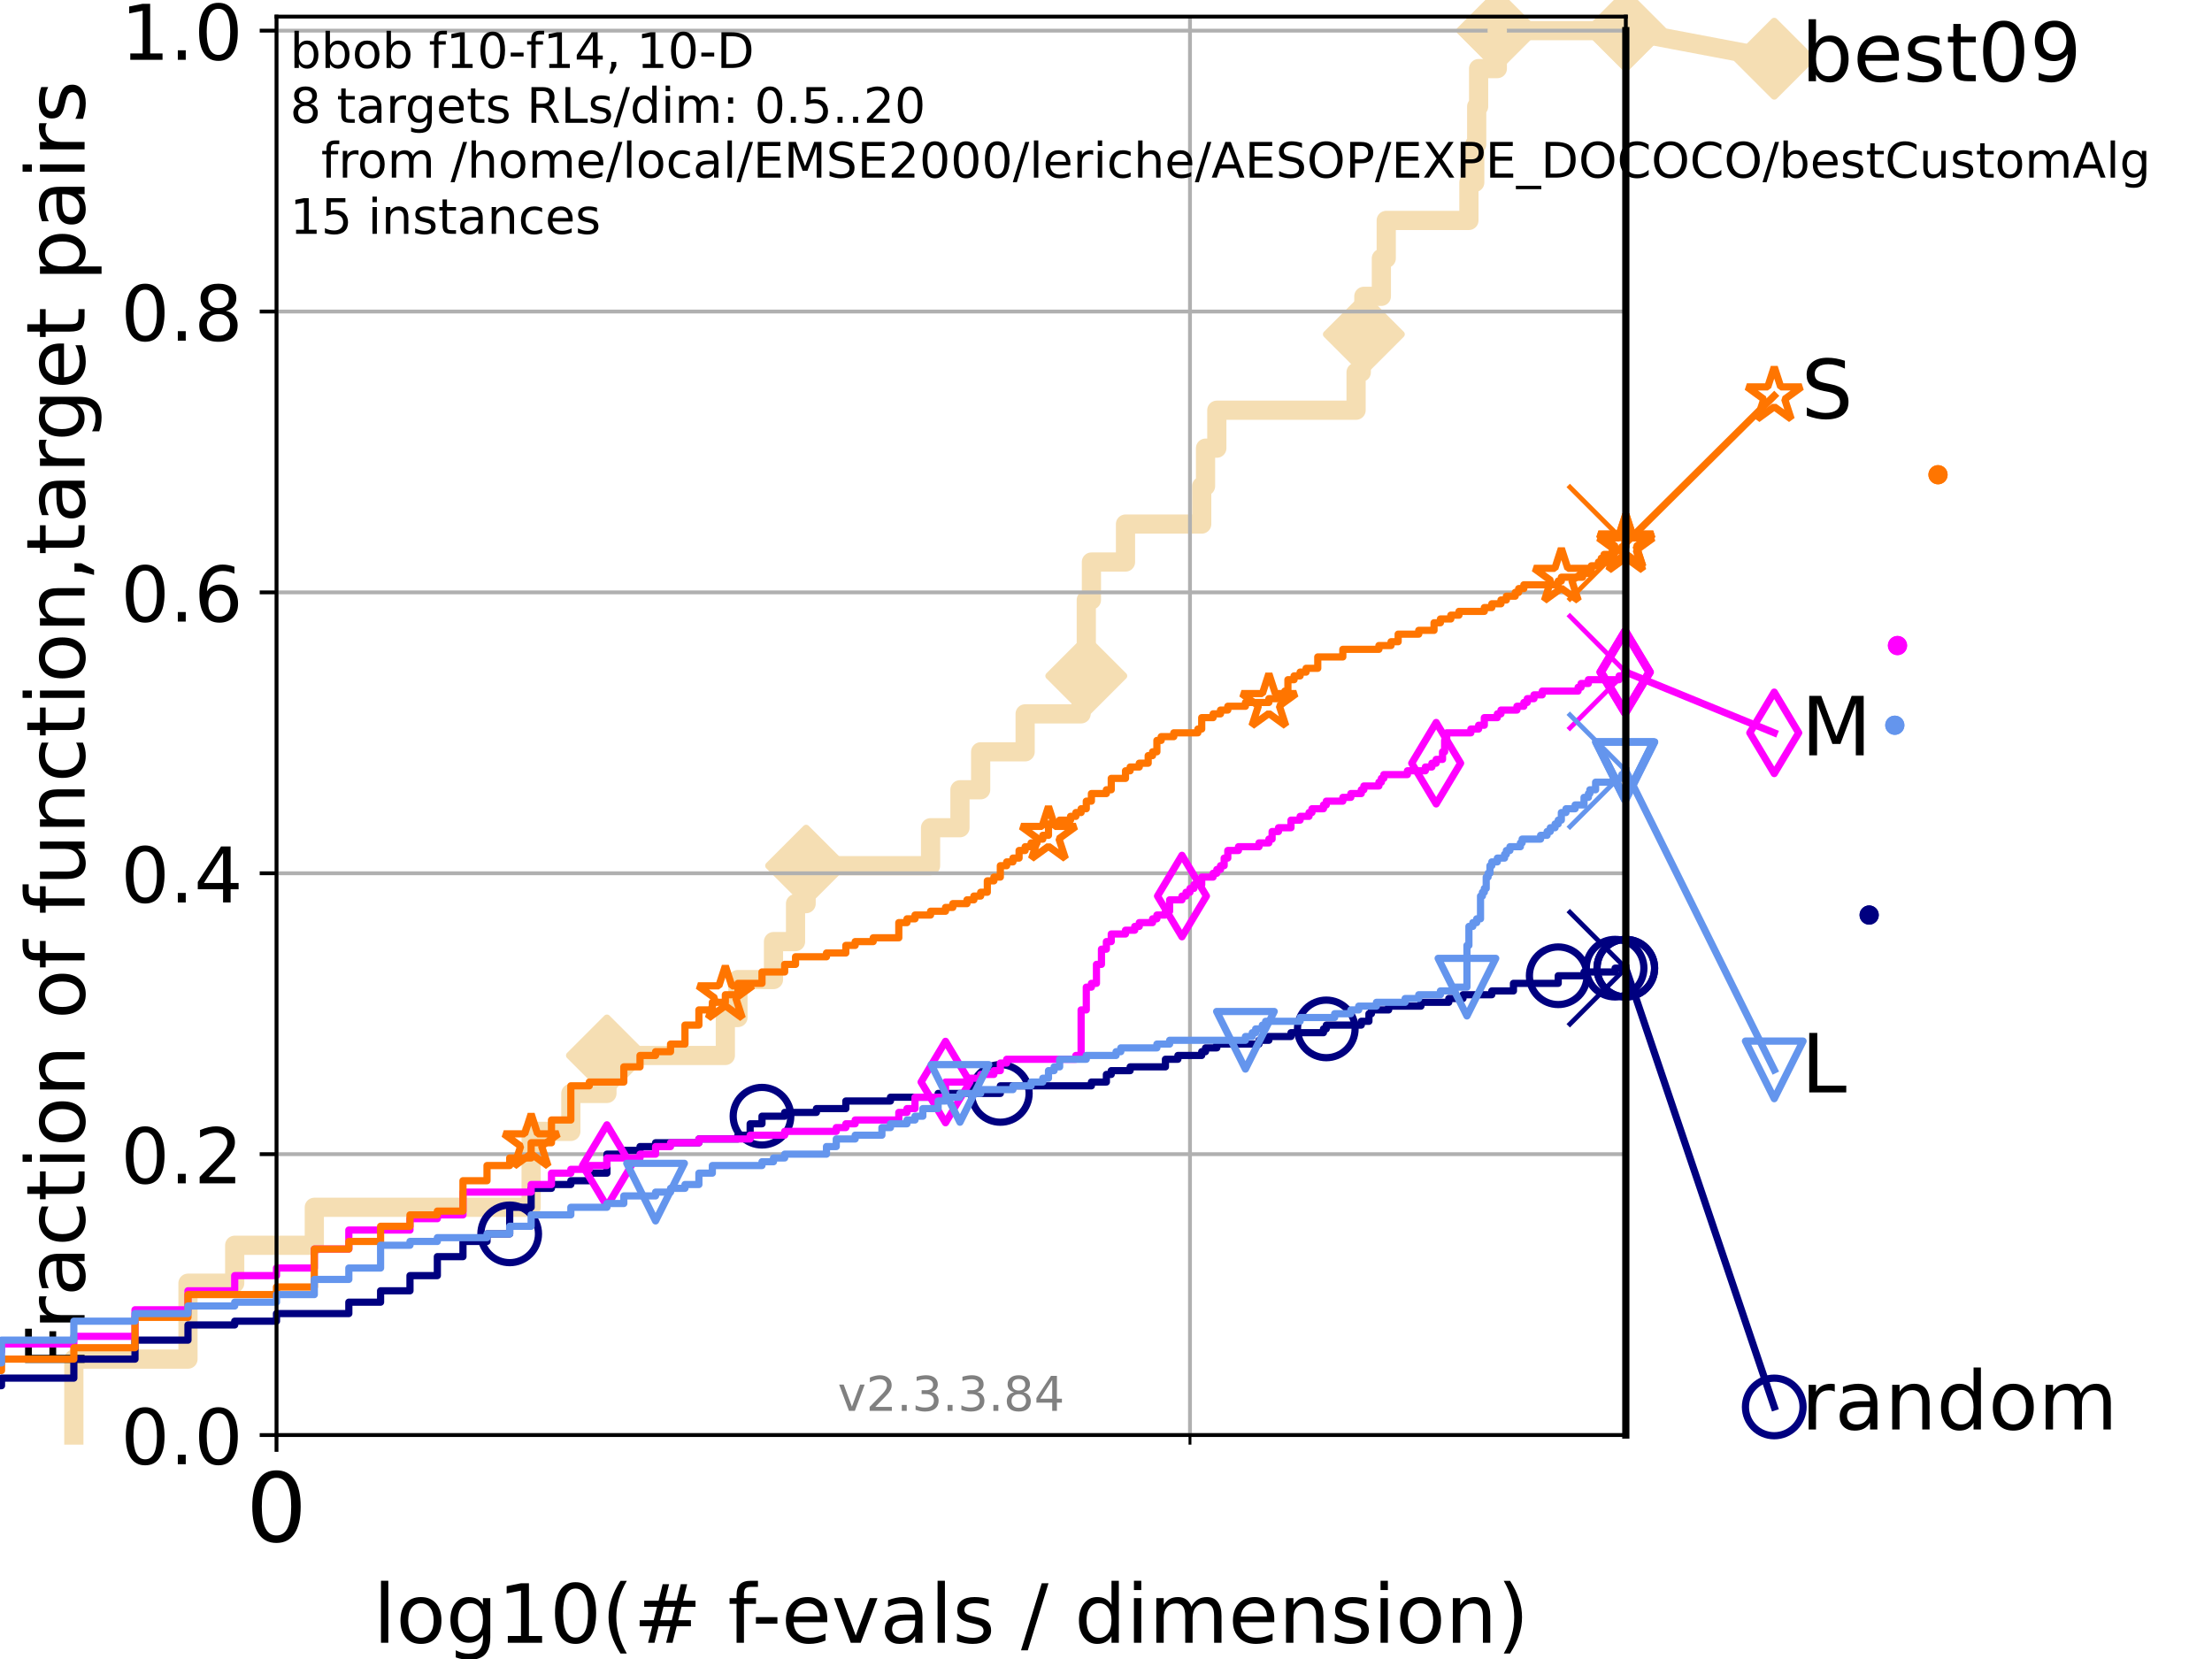 <?xml version="1.0" encoding="utf-8" standalone="no"?>
<!DOCTYPE svg PUBLIC "-//W3C//DTD SVG 1.1//EN"
  "http://www.w3.org/Graphics/SVG/1.1/DTD/svg11.dtd">
<!-- Created with matplotlib (https://matplotlib.org/) -->
<svg height="345.6pt" version="1.1" viewBox="0 0 460.8 345.6" width="460.8pt" xmlns="http://www.w3.org/2000/svg" xmlns:xlink="http://www.w3.org/1999/xlink">
 <defs>
  <style type="text/css">*{stroke-linecap:butt;stroke-linejoin:round;}</style>
 </defs>
 <g id="figure_1">
  <g id="patch_1">
   <path d="M 0 345.6 
L 460.8 345.6 
L 460.8 0 
L 0 0 
z
" style="fill:#ffffff;"/>
  </g>
  <g id="axes_1">
   <g id="patch_2">
    <path d="M 57.6 298.944 
L 338.688 298.944 
L 338.688 3.456 
L 57.6 3.456 
z
" style="fill:#ffffff;"/>
   </g>
   <g id="line2d_1">
    <path d="M 15.383 298.944 
L 15.383 283.13 
L 39.159 283.13 
L 39.159 267.316 
L 48.893 267.316 
L 48.893 259.409 
L 65.477 259.409 
L 65.477 251.501 
L 110.645 251.501 
L 110.645 235.687 
L 118.917 235.687 
L 118.917 227.78 
L 126.435 227.78 
L 126.435 219.873 
L 151.103 219.873 
L 151.103 211.966 
L 153.727 211.966 
L 153.727 204.059 
L 161.133 204.059 
L 161.133 196.152 
L 165.726 196.152 
L 165.726 188.245 
L 167.93 188.245 
L 167.93 180.338 
L 193.851 180.338 
L 193.851 172.431 
L 199.976 172.431 
L 199.976 164.523 
L 204.289 164.523 
L 204.289 156.616 
L 213.555 156.616 
L 213.555 148.709 
L 225.214 148.709 
L 225.214 140.802 
L 226.294 140.802 
L 226.294 124.988 
L 227.361 124.988 
L 227.361 117.081 
L 234.463 117.081 
L 234.463 109.174 
L 250.337 109.174 
L 250.337 101.267 
L 251.136 101.267 
L 251.136 93.36 
L 253.486 93.36 
L 253.486 85.453 
L 282.498 85.453 
L 282.498 77.545 
L 283.579 77.545 
L 283.579 69.638 
L 284.114 69.638 
L 284.114 61.731 
L 287.764 61.731 
L 287.764 53.824 
L 288.778 53.824 
L 288.778 45.917 
L 306.001 45.917 
L 306.001 38.01 
L 307.219 38.01 
L 307.219 30.103 
L 307.622 30.103 
L 307.622 22.196 
L 308.022 22.196 
L 308.022 14.289 
L 311.921 14.289 
L 311.921 6.382 
L 338.688 6.382 
" style="fill:none;stroke:#f5deb3;stroke-linecap:square;stroke-width:4;"/>
   </g>
   <g id="line2d_2">
    <defs>
     <path d="M -0 7.778 
L 7.778 0 
L 0 -7.778 
L -7.778 -0 
z
" id="ma6e42b58f9" style="stroke:#f5deb3;stroke-linejoin:miter;stroke-width:1.5;"/>
    </defs>
    <g>
     <use style="fill:#f5deb3;stroke:#f5deb3;stroke-linejoin:miter;stroke-width:1.5;" x="126.435" xlink:href="#ma6e42b58f9" y="219.873"/>
     <use style="fill:#f5deb3;stroke:#f5deb3;stroke-linejoin:miter;stroke-width:1.5;" x="167.93" xlink:href="#ma6e42b58f9" y="180.338"/>
     <use style="fill:#f5deb3;stroke:#f5deb3;stroke-linejoin:miter;stroke-width:1.5;" x="226.294" xlink:href="#ma6e42b58f9" y="140.802"/>
     <use style="fill:#f5deb3;stroke:#f5deb3;stroke-linejoin:miter;stroke-width:1.5;" x="284.114" xlink:href="#ma6e42b58f9" y="69.638"/>
     <use style="fill:#f5deb3;stroke:#f5deb3;stroke-linejoin:miter;stroke-width:1.5;" x="311.921" xlink:href="#ma6e42b58f9" y="6.382"/>
     <use style="fill:#f5deb3;stroke:#f5deb3;stroke-linejoin:miter;stroke-width:1.5;" x="311.921" xlink:href="#ma6e42b58f9" y="6.382"/>
     <use style="fill:#f5deb3;stroke:#f5deb3;stroke-linejoin:miter;stroke-width:1.5;" x="338.688" xlink:href="#ma6e42b58f9" y="6.382"/>
    </g>
   </g>
   <g id="line2d_3">
    <path style="fill:none;stroke:#f5deb3;stroke-linecap:square;stroke-width:4;"/>
    <g/>
   </g>
   <g id="line2d_4">
    <path d="M 338.688 6.382 
L 369.608 12.233 
" style="fill:none;stroke:#f5deb3;stroke-linecap:square;stroke-width:4;"/>
    <g>
     <use style="fill:#f5deb3;stroke:#f5deb3;stroke-linejoin:miter;stroke-width:1.5;" x="338.688" xlink:href="#ma6e42b58f9" y="6.382"/>
     <use style="fill:#f5deb3;stroke:#f5deb3;stroke-linejoin:miter;stroke-width:1.5;" x="369.608" xlink:href="#ma6e42b58f9" y="12.233"/>
    </g>
   </g>
   <g id="matplotlib.axis_1">
    <g id="xtick_1">
     <g id="line2d_5">
      <path clip-path="url(#p2f7c0fb69e)" d="M 57.6 298.944 
L 57.6 3.456 
" style="fill:none;stroke:#b0b0b0;stroke-linecap:square;stroke-width:0.8;"/>
     </g>
     <g id="line2d_6">
      <defs>
       <path d="M 0 0 
L 0 3.5 
" id="m6a19b5b755" style="stroke:#000000;stroke-width:0.8;"/>
      </defs>
      <g>
       <use style="stroke:#000000;stroke-width:0.8;" x="57.6" xlink:href="#m6a19b5b755" y="298.944"/>
      </g>
     </g>
     <g id="text_1">
      <!-- 0 -->
      <g transform="translate(51.237 321.141)scale(0.2 -0.2)">
       <defs>
        <path d="M 31.781 66.406 
Q 24.172 66.406 20.328 58.906 
Q 16.5 51.422 16.5 36.375 
Q 16.5 21.391 20.328 13.891 
Q 24.172 6.391 31.781 6.391 
Q 39.453 6.391 43.281 13.891 
Q 47.125 21.391 47.125 36.375 
Q 47.125 51.422 43.281 58.906 
Q 39.453 66.406 31.781 66.406 
z
M 31.781 74.219 
Q 44.047 74.219 50.516 64.516 
Q 56.984 54.828 56.984 36.375 
Q 56.984 17.969 50.516 8.266 
Q 44.047 -1.422 31.781 -1.422 
Q 19.531 -1.422 13.062 8.266 
Q 6.594 17.969 6.594 36.375 
Q 6.594 54.828 13.062 64.516 
Q 19.531 74.219 31.781 74.219 
z
" id="DejaVuSans-48"/>
       </defs>
       <use xlink:href="#DejaVuSans-48"/>
      </g>
     </g>
    </g>
    <g id="xtick_2">
     <g id="line2d_7">
      <path clip-path="url(#p2f7c0fb69e)" d="M 247.894 298.944 
L 247.894 3.456 
" style="fill:none;stroke:#b0b0b0;stroke-linecap:square;stroke-width:0.8;"/>
     </g>
     <g id="line2d_8">
      <defs>
       <path d="M 0 0 
L 0 2 
" id="m8b9bc4a689" style="stroke:#000000;stroke-width:0.6;"/>
      </defs>
      <g>
       <use style="stroke:#000000;stroke-width:0.6;" x="247.894" xlink:href="#m8b9bc4a689" y="298.944"/>
      </g>
     </g>
    </g>
    <g id="text_2">
     <!-- log10(# f-evals / dimension) -->
     <g transform="translate(77.764 342.218)scale(0.17 -0.17)">
      <defs>
       <path d="M 9.422 75.984 
L 18.406 75.984 
L 18.406 0 
L 9.422 0 
z
" id="DejaVuSans-108"/>
       <path d="M 30.609 48.391 
Q 23.391 48.391 19.188 42.75 
Q 14.984 37.109 14.984 27.297 
Q 14.984 17.484 19.156 11.844 
Q 23.344 6.203 30.609 6.203 
Q 37.797 6.203 41.984 11.859 
Q 46.188 17.531 46.188 27.297 
Q 46.188 37.016 41.984 42.703 
Q 37.797 48.391 30.609 48.391 
z
M 30.609 56 
Q 42.328 56 49.016 48.375 
Q 55.719 40.766 55.719 27.297 
Q 55.719 13.875 49.016 6.219 
Q 42.328 -1.422 30.609 -1.422 
Q 18.844 -1.422 12.172 6.219 
Q 5.516 13.875 5.516 27.297 
Q 5.516 40.766 12.172 48.375 
Q 18.844 56 30.609 56 
z
" id="DejaVuSans-111"/>
       <path d="M 45.406 27.984 
Q 45.406 37.75 41.375 43.109 
Q 37.359 48.484 30.078 48.484 
Q 22.859 48.484 18.828 43.109 
Q 14.797 37.75 14.797 27.984 
Q 14.797 18.266 18.828 12.891 
Q 22.859 7.516 30.078 7.516 
Q 37.359 7.516 41.375 12.891 
Q 45.406 18.266 45.406 27.984 
z
M 54.391 6.781 
Q 54.391 -7.172 48.188 -13.984 
Q 42 -20.797 29.203 -20.797 
Q 24.469 -20.797 20.266 -20.094 
Q 16.062 -19.391 12.109 -17.922 
L 12.109 -9.188 
Q 16.062 -11.328 19.922 -12.344 
Q 23.781 -13.375 27.781 -13.375 
Q 36.625 -13.375 41.016 -8.766 
Q 45.406 -4.156 45.406 5.172 
L 45.406 9.625 
Q 42.625 4.781 38.281 2.391 
Q 33.938 0 27.875 0 
Q 17.828 0 11.672 7.656 
Q 5.516 15.328 5.516 27.984 
Q 5.516 40.672 11.672 48.328 
Q 17.828 56 27.875 56 
Q 33.938 56 38.281 53.609 
Q 42.625 51.219 45.406 46.391 
L 45.406 54.688 
L 54.391 54.688 
z
" id="DejaVuSans-103"/>
       <path d="M 12.406 8.297 
L 28.516 8.297 
L 28.516 63.922 
L 10.984 60.406 
L 10.984 69.391 
L 28.422 72.906 
L 38.281 72.906 
L 38.281 8.297 
L 54.391 8.297 
L 54.391 0 
L 12.406 0 
z
" id="DejaVuSans-49"/>
       <path d="M 31 75.875 
Q 24.469 64.656 21.281 53.656 
Q 18.109 42.672 18.109 31.391 
Q 18.109 20.125 21.312 9.062 
Q 24.516 -2 31 -13.188 
L 23.188 -13.188 
Q 15.875 -1.703 12.234 9.375 
Q 8.594 20.453 8.594 31.391 
Q 8.594 42.281 12.203 53.312 
Q 15.828 64.359 23.188 75.875 
z
" id="DejaVuSans-40"/>
       <path d="M 51.125 44 
L 36.922 44 
L 32.812 27.688 
L 47.125 27.688 
z
M 43.797 71.781 
L 38.719 51.516 
L 52.984 51.516 
L 58.109 71.781 
L 65.922 71.781 
L 60.891 51.516 
L 76.125 51.516 
L 76.125 44 
L 58.984 44 
L 54.984 27.688 
L 70.516 27.688 
L 70.516 20.219 
L 53.078 20.219 
L 48 0 
L 40.188 0 
L 45.219 20.219 
L 30.906 20.219 
L 25.875 0 
L 18.016 0 
L 23.094 20.219 
L 7.719 20.219 
L 7.719 27.688 
L 24.906 27.688 
L 29 44 
L 13.281 44 
L 13.281 51.516 
L 30.906 51.516 
L 35.891 71.781 
z
" id="DejaVuSans-35"/>
       <path id="DejaVuSans-32"/>
       <path d="M 37.109 75.984 
L 37.109 68.5 
L 28.516 68.5 
Q 23.688 68.5 21.797 66.547 
Q 19.922 64.594 19.922 59.516 
L 19.922 54.688 
L 34.719 54.688 
L 34.719 47.703 
L 19.922 47.703 
L 19.922 0 
L 10.891 0 
L 10.891 47.703 
L 2.297 47.703 
L 2.297 54.688 
L 10.891 54.688 
L 10.891 58.5 
Q 10.891 67.625 15.141 71.797 
Q 19.391 75.984 28.609 75.984 
z
" id="DejaVuSans-102"/>
       <path d="M 4.891 31.391 
L 31.203 31.391 
L 31.203 23.391 
L 4.891 23.391 
z
" id="DejaVuSans-45"/>
       <path d="M 56.203 29.594 
L 56.203 25.203 
L 14.891 25.203 
Q 15.484 15.922 20.484 11.062 
Q 25.484 6.203 34.422 6.203 
Q 39.594 6.203 44.453 7.469 
Q 49.312 8.734 54.109 11.281 
L 54.109 2.781 
Q 49.266 0.734 44.188 -0.344 
Q 39.109 -1.422 33.891 -1.422 
Q 20.797 -1.422 13.156 6.188 
Q 5.516 13.812 5.516 26.812 
Q 5.516 40.234 12.766 48.109 
Q 20.016 56 32.328 56 
Q 43.359 56 49.781 48.891 
Q 56.203 41.797 56.203 29.594 
z
M 47.219 32.234 
Q 47.125 39.594 43.094 43.984 
Q 39.062 48.391 32.422 48.391 
Q 24.906 48.391 20.391 44.141 
Q 15.875 39.891 15.188 32.172 
z
" id="DejaVuSans-101"/>
       <path d="M 2.984 54.688 
L 12.5 54.688 
L 29.594 8.797 
L 46.688 54.688 
L 56.203 54.688 
L 35.688 0 
L 23.484 0 
z
" id="DejaVuSans-118"/>
       <path d="M 34.281 27.484 
Q 23.391 27.484 19.188 25 
Q 14.984 22.516 14.984 16.5 
Q 14.984 11.719 18.141 8.906 
Q 21.297 6.109 26.703 6.109 
Q 34.188 6.109 38.703 11.406 
Q 43.219 16.703 43.219 25.484 
L 43.219 27.484 
z
M 52.203 31.203 
L 52.203 0 
L 43.219 0 
L 43.219 8.297 
Q 40.141 3.328 35.547 0.953 
Q 30.953 -1.422 24.312 -1.422 
Q 15.922 -1.422 10.953 3.297 
Q 6 8.016 6 15.922 
Q 6 25.141 12.172 29.828 
Q 18.359 34.516 30.609 34.516 
L 43.219 34.516 
L 43.219 35.406 
Q 43.219 41.609 39.141 45 
Q 35.062 48.391 27.688 48.391 
Q 23 48.391 18.547 47.266 
Q 14.109 46.141 10.016 43.891 
L 10.016 52.203 
Q 14.938 54.109 19.578 55.047 
Q 24.219 56 28.609 56 
Q 40.484 56 46.344 49.844 
Q 52.203 43.703 52.203 31.203 
z
" id="DejaVuSans-97"/>
       <path d="M 44.281 53.078 
L 44.281 44.578 
Q 40.484 46.531 36.375 47.5 
Q 32.281 48.484 27.875 48.484 
Q 21.188 48.484 17.844 46.438 
Q 14.5 44.391 14.5 40.281 
Q 14.5 37.156 16.891 35.375 
Q 19.281 33.594 26.516 31.984 
L 29.594 31.297 
Q 39.156 29.25 43.188 25.516 
Q 47.219 21.781 47.219 15.094 
Q 47.219 7.469 41.188 3.016 
Q 35.156 -1.422 24.609 -1.422 
Q 20.219 -1.422 15.453 -0.562 
Q 10.688 0.297 5.422 2 
L 5.422 11.281 
Q 10.406 8.688 15.234 7.391 
Q 20.062 6.109 24.812 6.109 
Q 31.156 6.109 34.562 8.281 
Q 37.984 10.453 37.984 14.406 
Q 37.984 18.062 35.516 20.016 
Q 33.062 21.969 24.703 23.781 
L 21.578 24.516 
Q 13.234 26.266 9.516 29.906 
Q 5.812 33.547 5.812 39.891 
Q 5.812 47.609 11.281 51.797 
Q 16.75 56 26.812 56 
Q 31.781 56 36.172 55.266 
Q 40.578 54.547 44.281 53.078 
z
" id="DejaVuSans-115"/>
       <path d="M 25.391 72.906 
L 33.688 72.906 
L 8.297 -9.281 
L 0 -9.281 
z
" id="DejaVuSans-47"/>
       <path d="M 45.406 46.391 
L 45.406 75.984 
L 54.391 75.984 
L 54.391 0 
L 45.406 0 
L 45.406 8.203 
Q 42.578 3.328 38.25 0.953 
Q 33.938 -1.422 27.875 -1.422 
Q 17.969 -1.422 11.734 6.484 
Q 5.516 14.406 5.516 27.297 
Q 5.516 40.188 11.734 48.094 
Q 17.969 56 27.875 56 
Q 33.938 56 38.25 53.625 
Q 42.578 51.266 45.406 46.391 
z
M 14.797 27.297 
Q 14.797 17.391 18.875 11.75 
Q 22.953 6.109 30.078 6.109 
Q 37.203 6.109 41.297 11.75 
Q 45.406 17.391 45.406 27.297 
Q 45.406 37.203 41.297 42.844 
Q 37.203 48.484 30.078 48.484 
Q 22.953 48.484 18.875 42.844 
Q 14.797 37.203 14.797 27.297 
z
" id="DejaVuSans-100"/>
       <path d="M 9.422 54.688 
L 18.406 54.688 
L 18.406 0 
L 9.422 0 
z
M 9.422 75.984 
L 18.406 75.984 
L 18.406 64.594 
L 9.422 64.594 
z
" id="DejaVuSans-105"/>
       <path d="M 52 44.188 
Q 55.375 50.25 60.062 53.125 
Q 64.75 56 71.094 56 
Q 79.641 56 84.281 50.016 
Q 88.922 44.047 88.922 33.016 
L 88.922 0 
L 79.891 0 
L 79.891 32.719 
Q 79.891 40.578 77.094 44.375 
Q 74.312 48.188 68.609 48.188 
Q 61.625 48.188 57.562 43.547 
Q 53.516 38.922 53.516 30.906 
L 53.516 0 
L 44.484 0 
L 44.484 32.719 
Q 44.484 40.625 41.703 44.406 
Q 38.922 48.188 33.109 48.188 
Q 26.219 48.188 22.156 43.531 
Q 18.109 38.875 18.109 30.906 
L 18.109 0 
L 9.078 0 
L 9.078 54.688 
L 18.109 54.688 
L 18.109 46.188 
Q 21.188 51.219 25.484 53.609 
Q 29.781 56 35.688 56 
Q 41.656 56 45.828 52.969 
Q 50 49.953 52 44.188 
z
" id="DejaVuSans-109"/>
       <path d="M 54.891 33.016 
L 54.891 0 
L 45.906 0 
L 45.906 32.719 
Q 45.906 40.484 42.875 44.328 
Q 39.844 48.188 33.797 48.188 
Q 26.516 48.188 22.312 43.547 
Q 18.109 38.922 18.109 30.906 
L 18.109 0 
L 9.078 0 
L 9.078 54.688 
L 18.109 54.688 
L 18.109 46.188 
Q 21.344 51.125 25.703 53.562 
Q 30.078 56 35.797 56 
Q 45.219 56 50.047 50.172 
Q 54.891 44.344 54.891 33.016 
z
" id="DejaVuSans-110"/>
       <path d="M 8.016 75.875 
L 15.828 75.875 
Q 23.141 64.359 26.781 53.312 
Q 30.422 42.281 30.422 31.391 
Q 30.422 20.453 26.781 9.375 
Q 23.141 -1.703 15.828 -13.188 
L 8.016 -13.188 
Q 14.5 -2 17.703 9.062 
Q 20.906 20.125 20.906 31.391 
Q 20.906 42.672 17.703 53.656 
Q 14.5 64.656 8.016 75.875 
z
" id="DejaVuSans-41"/>
      </defs>
      <use xlink:href="#DejaVuSans-108"/>
      <use x="27.783" xlink:href="#DejaVuSans-111"/>
      <use x="88.965" xlink:href="#DejaVuSans-103"/>
      <use x="152.441" xlink:href="#DejaVuSans-49"/>
      <use x="216.064" xlink:href="#DejaVuSans-48"/>
      <use x="279.688" xlink:href="#DejaVuSans-40"/>
      <use x="318.701" xlink:href="#DejaVuSans-35"/>
      <use x="402.49" xlink:href="#DejaVuSans-32"/>
      <use x="434.277" xlink:href="#DejaVuSans-102"/>
      <use x="463.982" xlink:href="#DejaVuSans-45"/>
      <use x="500.066" xlink:href="#DejaVuSans-101"/>
      <use x="561.59" xlink:href="#DejaVuSans-118"/>
      <use x="620.77" xlink:href="#DejaVuSans-97"/>
      <use x="682.049" xlink:href="#DejaVuSans-108"/>
      <use x="709.832" xlink:href="#DejaVuSans-115"/>
      <use x="761.932" xlink:href="#DejaVuSans-32"/>
      <use x="793.719" xlink:href="#DejaVuSans-47"/>
      <use x="827.41" xlink:href="#DejaVuSans-32"/>
      <use x="859.197" xlink:href="#DejaVuSans-100"/>
      <use x="922.674" xlink:href="#DejaVuSans-105"/>
      <use x="950.457" xlink:href="#DejaVuSans-109"/>
      <use x="1047.869" xlink:href="#DejaVuSans-101"/>
      <use x="1109.393" xlink:href="#DejaVuSans-110"/>
      <use x="1172.771" xlink:href="#DejaVuSans-115"/>
      <use x="1224.871" xlink:href="#DejaVuSans-105"/>
      <use x="1252.654" xlink:href="#DejaVuSans-111"/>
      <use x="1313.836" xlink:href="#DejaVuSans-110"/>
      <use x="1377.215" xlink:href="#DejaVuSans-41"/>
     </g>
    </g>
   </g>
   <g id="matplotlib.axis_2">
    <g id="ytick_1">
     <g id="line2d_9">
      <path clip-path="url(#p2f7c0fb69e)" d="M 57.6 298.944 
L 338.688 298.944 
" style="fill:none;stroke:#b0b0b0;stroke-linecap:square;stroke-width:0.8;"/>
     </g>
     <g id="line2d_10">
      <defs>
       <path d="M 0 0 
L -3.5 0 
" id="m50879e10b1" style="stroke:#000000;stroke-width:0.8;"/>
      </defs>
      <g>
       <use style="stroke:#000000;stroke-width:0.8;" x="57.6" xlink:href="#m50879e10b1" y="298.944"/>
      </g>
     </g>
     <g id="text_3">
      <!-- 0.0 -->
      <g transform="translate(25.155 305.023)scale(0.16 -0.16)">
       <defs>
        <path d="M 10.688 12.406 
L 21 12.406 
L 21 0 
L 10.688 0 
z
" id="DejaVuSans-46"/>
       </defs>
       <use xlink:href="#DejaVuSans-48"/>
       <use x="63.623" xlink:href="#DejaVuSans-46"/>
       <use x="95.41" xlink:href="#DejaVuSans-48"/>
      </g>
     </g>
    </g>
    <g id="ytick_2">
     <g id="line2d_11">
      <path clip-path="url(#p2f7c0fb69e)" d="M 57.6 240.432 
L 338.688 240.432 
" style="fill:none;stroke:#b0b0b0;stroke-linecap:square;stroke-width:0.8;"/>
     </g>
     <g id="line2d_12">
      <g>
       <use style="stroke:#000000;stroke-width:0.8;" x="57.6" xlink:href="#m50879e10b1" y="240.432"/>
      </g>
     </g>
     <g id="text_4">
      <!-- 0.2 -->
      <g transform="translate(25.155 246.51)scale(0.16 -0.16)">
       <defs>
        <path d="M 19.188 8.297 
L 53.609 8.297 
L 53.609 0 
L 7.328 0 
L 7.328 8.297 
Q 12.938 14.109 22.625 23.891 
Q 32.328 33.688 34.812 36.531 
Q 39.547 41.844 41.422 45.531 
Q 43.312 49.219 43.312 52.781 
Q 43.312 58.594 39.234 62.25 
Q 35.156 65.922 28.609 65.922 
Q 23.969 65.922 18.812 64.312 
Q 13.672 62.703 7.812 59.422 
L 7.812 69.391 
Q 13.766 71.781 18.938 73 
Q 24.125 74.219 28.422 74.219 
Q 39.75 74.219 46.484 68.547 
Q 53.219 62.891 53.219 53.422 
Q 53.219 48.922 51.531 44.891 
Q 49.859 40.875 45.406 35.406 
Q 44.188 33.984 37.641 27.219 
Q 31.109 20.453 19.188 8.297 
z
" id="DejaVuSans-50"/>
       </defs>
       <use xlink:href="#DejaVuSans-48"/>
       <use x="63.623" xlink:href="#DejaVuSans-46"/>
       <use x="95.41" xlink:href="#DejaVuSans-50"/>
      </g>
     </g>
    </g>
    <g id="ytick_3">
     <g id="line2d_13">
      <path clip-path="url(#p2f7c0fb69e)" d="M 57.6 181.919 
L 338.688 181.919 
" style="fill:none;stroke:#b0b0b0;stroke-linecap:square;stroke-width:0.8;"/>
     </g>
     <g id="line2d_14">
      <g>
       <use style="stroke:#000000;stroke-width:0.8;" x="57.6" xlink:href="#m50879e10b1" y="181.919"/>
      </g>
     </g>
     <g id="text_5">
      <!-- 0.4 -->
      <g transform="translate(25.155 187.998)scale(0.16 -0.16)">
       <defs>
        <path d="M 37.797 64.312 
L 12.891 25.391 
L 37.797 25.391 
z
M 35.203 72.906 
L 47.609 72.906 
L 47.609 25.391 
L 58.016 25.391 
L 58.016 17.188 
L 47.609 17.188 
L 47.609 0 
L 37.797 0 
L 37.797 17.188 
L 4.891 17.188 
L 4.891 26.703 
z
" id="DejaVuSans-52"/>
       </defs>
       <use xlink:href="#DejaVuSans-48"/>
       <use x="63.623" xlink:href="#DejaVuSans-46"/>
       <use x="95.41" xlink:href="#DejaVuSans-52"/>
      </g>
     </g>
    </g>
    <g id="ytick_4">
     <g id="line2d_15">
      <path clip-path="url(#p2f7c0fb69e)" d="M 57.6 123.407 
L 338.688 123.407 
" style="fill:none;stroke:#b0b0b0;stroke-linecap:square;stroke-width:0.8;"/>
     </g>
     <g id="line2d_16">
      <g>
       <use style="stroke:#000000;stroke-width:0.8;" x="57.6" xlink:href="#m50879e10b1" y="123.407"/>
      </g>
     </g>
     <g id="text_6">
      <!-- 0.6 -->
      <g transform="translate(25.155 129.485)scale(0.16 -0.16)">
       <defs>
        <path d="M 33.016 40.375 
Q 26.375 40.375 22.484 35.828 
Q 18.609 31.297 18.609 23.391 
Q 18.609 15.531 22.484 10.953 
Q 26.375 6.391 33.016 6.391 
Q 39.656 6.391 43.531 10.953 
Q 47.406 15.531 47.406 23.391 
Q 47.406 31.297 43.531 35.828 
Q 39.656 40.375 33.016 40.375 
z
M 52.594 71.297 
L 52.594 62.312 
Q 48.875 64.062 45.094 64.984 
Q 41.312 65.922 37.594 65.922 
Q 27.828 65.922 22.672 59.328 
Q 17.531 52.734 16.797 39.406 
Q 19.672 43.656 24.016 45.922 
Q 28.375 48.188 33.594 48.188 
Q 44.578 48.188 50.953 41.516 
Q 57.328 34.859 57.328 23.391 
Q 57.328 12.156 50.688 5.359 
Q 44.047 -1.422 33.016 -1.422 
Q 20.359 -1.422 13.672 8.266 
Q 6.984 17.969 6.984 36.375 
Q 6.984 53.656 15.188 63.938 
Q 23.391 74.219 37.203 74.219 
Q 40.922 74.219 44.703 73.484 
Q 48.484 72.75 52.594 71.297 
z
" id="DejaVuSans-54"/>
       </defs>
       <use xlink:href="#DejaVuSans-48"/>
       <use x="63.623" xlink:href="#DejaVuSans-46"/>
       <use x="95.41" xlink:href="#DejaVuSans-54"/>
      </g>
     </g>
    </g>
    <g id="ytick_5">
     <g id="line2d_17">
      <path clip-path="url(#p2f7c0fb69e)" d="M 57.6 64.894 
L 338.688 64.894 
" style="fill:none;stroke:#b0b0b0;stroke-linecap:square;stroke-width:0.8;"/>
     </g>
     <g id="line2d_18">
      <g>
       <use style="stroke:#000000;stroke-width:0.8;" x="57.6" xlink:href="#m50879e10b1" y="64.894"/>
      </g>
     </g>
     <g id="text_7">
      <!-- 0.8 -->
      <g transform="translate(25.155 70.973)scale(0.16 -0.16)">
       <defs>
        <path d="M 31.781 34.625 
Q 24.75 34.625 20.719 30.859 
Q 16.703 27.094 16.703 20.516 
Q 16.703 13.922 20.719 10.156 
Q 24.75 6.391 31.781 6.391 
Q 38.812 6.391 42.859 10.172 
Q 46.922 13.969 46.922 20.516 
Q 46.922 27.094 42.891 30.859 
Q 38.875 34.625 31.781 34.625 
z
M 21.922 38.812 
Q 15.578 40.375 12.031 44.719 
Q 8.5 49.078 8.5 55.328 
Q 8.5 64.062 14.719 69.141 
Q 20.953 74.219 31.781 74.219 
Q 42.672 74.219 48.875 69.141 
Q 55.078 64.062 55.078 55.328 
Q 55.078 49.078 51.531 44.719 
Q 48 40.375 41.703 38.812 
Q 48.828 37.156 52.797 32.312 
Q 56.781 27.484 56.781 20.516 
Q 56.781 9.906 50.312 4.234 
Q 43.844 -1.422 31.781 -1.422 
Q 19.734 -1.422 13.25 4.234 
Q 6.781 9.906 6.781 20.516 
Q 6.781 27.484 10.781 32.312 
Q 14.797 37.156 21.922 38.812 
z
M 18.312 54.391 
Q 18.312 48.734 21.844 45.562 
Q 25.391 42.391 31.781 42.391 
Q 38.141 42.391 41.719 45.562 
Q 45.312 48.734 45.312 54.391 
Q 45.312 60.062 41.719 63.234 
Q 38.141 66.406 31.781 66.406 
Q 25.391 66.406 21.844 63.234 
Q 18.312 60.062 18.312 54.391 
z
" id="DejaVuSans-56"/>
       </defs>
       <use xlink:href="#DejaVuSans-48"/>
       <use x="63.623" xlink:href="#DejaVuSans-46"/>
       <use x="95.41" xlink:href="#DejaVuSans-56"/>
      </g>
     </g>
    </g>
    <g id="ytick_6">
     <g id="line2d_19">
      <path clip-path="url(#p2f7c0fb69e)" d="M 57.6 6.382 
L 338.688 6.382 
" style="fill:none;stroke:#b0b0b0;stroke-linecap:square;stroke-width:0.8;"/>
     </g>
     <g id="line2d_20">
      <g>
       <use style="stroke:#000000;stroke-width:0.8;" x="57.6" xlink:href="#m50879e10b1" y="6.382"/>
      </g>
     </g>
     <g id="text_8">
      <!-- 1.0 -->
      <g transform="translate(25.155 12.46)scale(0.16 -0.16)">
       <use xlink:href="#DejaVuSans-49"/>
       <use x="63.623" xlink:href="#DejaVuSans-46"/>
       <use x="95.41" xlink:href="#DejaVuSans-48"/>
      </g>
     </g>
    </g>
    <g id="text_9">
     <!-- Fraction of function,target pairs -->
     <g transform="translate(17.62 285.585)rotate(-90)scale(0.17 -0.17)">
      <defs>
       <path d="M 9.812 72.906 
L 51.703 72.906 
L 51.703 64.594 
L 19.672 64.594 
L 19.672 43.109 
L 48.578 43.109 
L 48.578 34.812 
L 19.672 34.812 
L 19.672 0 
L 9.812 0 
z
" id="DejaVuSans-70"/>
       <path d="M 41.109 46.297 
Q 39.594 47.172 37.812 47.578 
Q 36.031 48 33.891 48 
Q 26.266 48 22.188 43.047 
Q 18.109 38.094 18.109 28.812 
L 18.109 0 
L 9.078 0 
L 9.078 54.688 
L 18.109 54.688 
L 18.109 46.188 
Q 20.953 51.172 25.484 53.578 
Q 30.031 56 36.531 56 
Q 37.453 56 38.578 55.875 
Q 39.703 55.766 41.062 55.516 
z
" id="DejaVuSans-114"/>
       <path d="M 48.781 52.594 
L 48.781 44.188 
Q 44.969 46.297 41.141 47.344 
Q 37.312 48.391 33.406 48.391 
Q 24.656 48.391 19.812 42.844 
Q 14.984 37.312 14.984 27.297 
Q 14.984 17.281 19.812 11.734 
Q 24.656 6.203 33.406 6.203 
Q 37.312 6.203 41.141 7.25 
Q 44.969 8.297 48.781 10.406 
L 48.781 2.094 
Q 45.016 0.344 40.984 -0.531 
Q 36.969 -1.422 32.422 -1.422 
Q 20.062 -1.422 12.781 6.344 
Q 5.516 14.109 5.516 27.297 
Q 5.516 40.672 12.859 48.328 
Q 20.219 56 33.016 56 
Q 37.156 56 41.109 55.141 
Q 45.062 54.297 48.781 52.594 
z
" id="DejaVuSans-99"/>
       <path d="M 18.312 70.219 
L 18.312 54.688 
L 36.812 54.688 
L 36.812 47.703 
L 18.312 47.703 
L 18.312 18.016 
Q 18.312 11.328 20.141 9.422 
Q 21.969 7.516 27.594 7.516 
L 36.812 7.516 
L 36.812 0 
L 27.594 0 
Q 17.188 0 13.234 3.875 
Q 9.281 7.766 9.281 18.016 
L 9.281 47.703 
L 2.688 47.703 
L 2.688 54.688 
L 9.281 54.688 
L 9.281 70.219 
z
" id="DejaVuSans-116"/>
       <path d="M 8.5 21.578 
L 8.5 54.688 
L 17.484 54.688 
L 17.484 21.922 
Q 17.484 14.156 20.5 10.266 
Q 23.531 6.391 29.594 6.391 
Q 36.859 6.391 41.078 11.031 
Q 45.312 15.672 45.312 23.688 
L 45.312 54.688 
L 54.297 54.688 
L 54.297 0 
L 45.312 0 
L 45.312 8.406 
Q 42.047 3.422 37.719 1 
Q 33.406 -1.422 27.688 -1.422 
Q 18.266 -1.422 13.375 4.438 
Q 8.5 10.297 8.5 21.578 
z
M 31.109 56 
z
" id="DejaVuSans-117"/>
       <path d="M 11.719 12.406 
L 22.016 12.406 
L 22.016 4 
L 14.016 -11.625 
L 7.719 -11.625 
L 11.719 4 
z
" id="DejaVuSans-44"/>
       <path d="M 18.109 8.203 
L 18.109 -20.797 
L 9.078 -20.797 
L 9.078 54.688 
L 18.109 54.688 
L 18.109 46.391 
Q 20.953 51.266 25.266 53.625 
Q 29.594 56 35.594 56 
Q 45.562 56 51.781 48.094 
Q 58.016 40.188 58.016 27.297 
Q 58.016 14.406 51.781 6.484 
Q 45.562 -1.422 35.594 -1.422 
Q 29.594 -1.422 25.266 0.953 
Q 20.953 3.328 18.109 8.203 
z
M 48.688 27.297 
Q 48.688 37.203 44.609 42.844 
Q 40.531 48.484 33.406 48.484 
Q 26.266 48.484 22.188 42.844 
Q 18.109 37.203 18.109 27.297 
Q 18.109 17.391 22.188 11.75 
Q 26.266 6.109 33.406 6.109 
Q 40.531 6.109 44.609 11.75 
Q 48.688 17.391 48.688 27.297 
z
" id="DejaVuSans-112"/>
      </defs>
      <use xlink:href="#DejaVuSans-70"/>
      <use x="50.27" xlink:href="#DejaVuSans-114"/>
      <use x="91.383" xlink:href="#DejaVuSans-97"/>
      <use x="152.662" xlink:href="#DejaVuSans-99"/>
      <use x="207.643" xlink:href="#DejaVuSans-116"/>
      <use x="246.852" xlink:href="#DejaVuSans-105"/>
      <use x="274.635" xlink:href="#DejaVuSans-111"/>
      <use x="335.816" xlink:href="#DejaVuSans-110"/>
      <use x="399.195" xlink:href="#DejaVuSans-32"/>
      <use x="430.982" xlink:href="#DejaVuSans-111"/>
      <use x="492.164" xlink:href="#DejaVuSans-102"/>
      <use x="527.369" xlink:href="#DejaVuSans-32"/>
      <use x="559.156" xlink:href="#DejaVuSans-102"/>
      <use x="594.361" xlink:href="#DejaVuSans-117"/>
      <use x="657.74" xlink:href="#DejaVuSans-110"/>
      <use x="721.119" xlink:href="#DejaVuSans-99"/>
      <use x="776.1" xlink:href="#DejaVuSans-116"/>
      <use x="815.309" xlink:href="#DejaVuSans-105"/>
      <use x="843.092" xlink:href="#DejaVuSans-111"/>
      <use x="904.273" xlink:href="#DejaVuSans-110"/>
      <use x="967.652" xlink:href="#DejaVuSans-44"/>
      <use x="999.439" xlink:href="#DejaVuSans-116"/>
      <use x="1038.648" xlink:href="#DejaVuSans-97"/>
      <use x="1099.928" xlink:href="#DejaVuSans-114"/>
      <use x="1139.291" xlink:href="#DejaVuSans-103"/>
      <use x="1202.768" xlink:href="#DejaVuSans-101"/>
      <use x="1264.291" xlink:href="#DejaVuSans-116"/>
      <use x="1303.5" xlink:href="#DejaVuSans-32"/>
      <use x="1335.287" xlink:href="#DejaVuSans-112"/>
      <use x="1398.764" xlink:href="#DejaVuSans-97"/>
      <use x="1460.043" xlink:href="#DejaVuSans-105"/>
      <use x="1487.826" xlink:href="#DejaVuSans-114"/>
      <use x="1528.939" xlink:href="#DejaVuSans-115"/>
     </g>
    </g>
   </g>
   <g id="line2d_21">
    <defs>
     <path d="M 0 1.5 
C 0.398 1.5 0.779 1.342 1.061 1.061 
C 1.342 0.779 1.5 0.398 1.5 0 
C 1.5 -0.398 1.342 -0.779 1.061 -1.061 
C 0.779 -1.342 0.398 -1.5 0 -1.5 
C -0.398 -1.5 -0.779 -1.342 -1.061 -1.061 
C -1.342 -0.779 -1.5 -0.398 -1.5 0 
C -1.5 0.398 -1.342 0.779 -1.061 1.061 
C -0.779 1.342 -0.398 1.5 0 1.5 
z
" id="m7855c1b65f" style="stroke:#f5deb3;"/>
    </defs>
    <g>
     <use style="fill:#f5deb3;stroke:#f5deb3;" x="311.921" xlink:href="#m7855c1b65f" y="6.382"/>
     <use style="fill:#f5deb3;stroke:#f5deb3;" x="311.921" xlink:href="#m7855c1b65f" y="6.382"/>
    </g>
   </g>
   <g id="line2d_22">
    <defs>
     <path d="M 0 1.5 
C 0.398 1.5 0.779 1.342 1.061 1.061 
C 1.342 0.779 1.5 0.398 1.5 0 
C 1.5 -0.398 1.342 -0.779 1.061 -1.061 
C 0.779 -1.342 0.398 -1.5 0 -1.5 
C -0.398 -1.5 -0.779 -1.342 -1.061 -1.061 
C -1.342 -0.779 -1.5 -0.398 -1.5 0 
C -1.5 0.398 -1.342 0.779 -1.061 1.061 
C -0.779 1.342 -0.398 1.5 0 1.5 
z
" id="m9eb6aed427" style="stroke:#000080;"/>
    </defs>
    <g>
     <use style="fill:#000080;stroke:#000080;" x="389.38" xlink:href="#m9eb6aed427" y="190.617"/>
     <use style="fill:#000080;stroke:#000080;" x="389.38" xlink:href="#m9eb6aed427" y="190.617"/>
    </g>
   </g>
   <g id="line2d_23">
    <path d="M -1 288.665 
L 0.316 288.665 
L 0.316 287.083 
L 15.383 287.083 
L 15.383 283.13 
L 28.123 283.13 
L 28.123 279.176 
L 39.159 279.176 
L 39.159 276.013 
L 48.893 276.013 
L 48.893 275.223 
L 57.6 275.223 
L 57.6 273.641 
L 72.668 273.641 
L 72.668 271.269 
L 79.283 271.269 
L 79.283 268.897 
L 85.407 268.897 
L 85.407 265.734 
L 91.109 265.734 
L 91.109 261.781 
L 96.443 261.781 
L 96.443 258.618 
L 101.453 258.618 
L 101.453 257.036 
L 106.177 257.036 
L 106.177 251.501 
L 110.645 251.501 
L 110.645 247.548 
L 114.884 247.548 
L 114.884 246.757 
L 118.917 246.757 
L 118.917 245.966 
L 122.761 245.966 
L 122.761 244.385 
L 126.435 244.385 
L 126.435 240.432 
L 129.952 240.432 
L 129.952 239.641 
L 133.326 239.641 
L 133.326 238.85 
L 136.567 238.85 
L 136.567 238.059 
L 145.592 238.059 
L 145.592 237.269 
L 153.727 237.269 
L 153.727 236.478 
L 156.27 236.478 
L 156.27 234.106 
L 158.737 234.106 
L 158.737 232.524 
L 163.461 232.524 
L 163.461 231.734 
L 170.076 231.734 
L 170.076 230.943 
L 176.201 230.943 
L 176.201 229.362 
L 185.497 229.362 
L 185.497 228.571 
L 195.426 228.571 
L 195.426 227.78 
L 208.388 227.78 
L 208.388 226.199 
L 227.361 226.199 
L 227.361 225.408 
L 230.48 225.408 
L 230.48 223.827 
L 231.494 223.827 
L 231.494 223.036 
L 235.43 223.036 
L 235.43 222.245 
L 242.781 222.245 
L 242.781 220.664 
L 245.377 220.664 
L 245.377 219.873 
L 250.337 219.873 
L 250.337 219.082 
L 251.136 219.082 
L 251.136 218.292 
L 253.486 218.292 
L 253.486 217.501 
L 262.271 217.501 
L 262.271 216.71 
L 264.328 216.71 
L 264.328 215.92 
L 268.939 215.92 
L 268.939 215.129 
L 275.702 215.129 
L 275.702 214.338 
L 276.29 214.338 
L 276.29 213.547 
L 283.579 213.547 
L 283.579 212.757 
L 285.173 212.757 
L 285.173 211.175 
L 285.698 211.175 
L 285.698 210.385 
L 289.28 210.385 
L 289.28 209.594 
L 296.011 209.594 
L 296.011 208.803 
L 301.805 208.803 
L 301.805 208.012 
L 304.765 208.012 
L 304.765 207.222 
L 310.77 207.222 
L 310.77 206.431 
L 315.279 206.431 
L 315.279 204.85 
L 324.606 204.85 
L 324.606 203.268 
L 329.981 203.268 
L 329.981 202.477 
L 336.454 202.477 
L 336.454 201.687 
L 338.688 201.687 
" style="fill:none;stroke:#000080;stroke-linecap:square;stroke-width:1.5;"/>
   </g>
   <g id="line2d_24">
    <defs>
     <path d="M 0 6 
C 1.591 6 3.117 5.368 4.243 4.243 
C 5.368 3.117 6 1.591 6 0 
C 6 -1.591 5.368 -3.117 4.243 -4.243 
C 3.117 -5.368 1.591 -6 0 -6 
C -1.591 -6 -3.117 -5.368 -4.243 -4.243 
C -5.368 -3.117 -6 -1.591 -6 0 
C -6 1.591 -5.368 3.117 -4.243 4.243 
C -3.117 5.368 -1.591 6 0 6 
z
" id="mc674bbec37" style="stroke:#000080;stroke-width:1.5;"/>
    </defs>
    <g>
     <use style="fill-opacity:0;stroke:#000080;stroke-width:1.5;" x="106.177" xlink:href="#mc674bbec37" y="257.036"/>
     <use style="fill-opacity:0;stroke:#000080;stroke-width:1.5;" x="158.737" xlink:href="#mc674bbec37" y="232.524"/>
     <use style="fill-opacity:0;stroke:#000080;stroke-width:1.5;" x="208.388" xlink:href="#mc674bbec37" y="227.78"/>
     <use style="fill-opacity:0;stroke:#000080;stroke-width:1.5;" x="276.29" xlink:href="#mc674bbec37" y="214.338"/>
     <use style="fill-opacity:0;stroke:#000080;stroke-width:1.5;" x="324.606" xlink:href="#mc674bbec37" y="203.268"/>
     <use style="fill-opacity:0;stroke:#000080;stroke-width:1.5;" x="336.454" xlink:href="#mc674bbec37" y="201.687"/>
     <use style="fill-opacity:0;stroke:#000080;stroke-width:1.5;" x="338.688" xlink:href="#mc674bbec37" y="201.687"/>
    </g>
   </g>
   <g id="line2d_25">
    <path style="fill:none;stroke:#000080;stroke-linecap:square;stroke-width:1.5;"/>
    <g/>
   </g>
   <g id="line2d_26">
    <path clip-path="url(#p2f7c0fb69e)" d="M 338.688 201.687 
" style="fill:none;stroke:#000080;stroke-linecap:square;stroke-width:1.5;"/>
    <defs>
     <path d="M -12 12 
L 12 -12 
M -12 -12 
L 12 12 
" id="md9edf2cd55" style="stroke:#000080;"/>
    </defs>
    <g clip-path="url(#p2f7c0fb69e)">
     <use style="fill:#000080;stroke:#000080;" x="338.688" xlink:href="#md9edf2cd55" y="201.687"/>
    </g>
   </g>
   <g id="line2d_27">
    <defs>
     <path d="M 0 1.5 
C 0.398 1.5 0.779 1.342 1.061 1.061 
C 1.342 0.779 1.5 0.398 1.5 0 
C 1.5 -0.398 1.342 -0.779 1.061 -1.061 
C 0.779 -1.342 0.398 -1.5 0 -1.5 
C -0.398 -1.5 -0.779 -1.342 -1.061 -1.061 
C -1.342 -0.779 -1.5 -0.398 -1.5 0 
C -1.5 0.398 -1.342 0.779 -1.061 1.061 
C -0.779 1.342 -0.398 1.5 0 1.5 
z
" id="m724c8c9a4e" style="stroke:#ff00ff;"/>
    </defs>
    <g>
     <use style="fill:#ff00ff;stroke:#ff00ff;" x="395.281" xlink:href="#m724c8c9a4e" y="134.477"/>
     <use style="fill:#ff00ff;stroke:#ff00ff;" x="395.281" xlink:href="#m724c8c9a4e" y="134.477"/>
    </g>
   </g>
   <g id="line2d_28">
    <path d="M -1 281.548 
L 0.316 281.548 
L 0.316 279.967 
L 15.383 279.967 
L 15.383 278.386 
L 28.123 278.386 
L 28.123 272.851 
L 39.159 272.851 
L 39.159 268.897 
L 48.893 268.897 
L 48.893 265.734 
L 57.6 265.734 
L 57.6 264.153 
L 65.477 264.153 
L 65.477 260.199 
L 72.668 260.199 
L 72.668 256.246 
L 85.407 256.246 
L 85.407 253.874 
L 91.109 253.874 
L 91.109 253.083 
L 96.443 253.083 
L 96.443 248.339 
L 110.645 248.339 
L 110.645 246.757 
L 114.884 246.757 
L 114.884 244.385 
L 118.917 244.385 
L 118.917 243.594 
L 122.761 243.594 
L 122.761 242.804 
L 126.435 242.804 
L 126.435 241.222 
L 133.326 241.222 
L 133.326 240.432 
L 136.567 240.432 
L 136.567 238.85 
L 139.686 238.85 
L 139.686 238.059 
L 145.592 238.059 
L 145.592 237.269 
L 156.27 237.269 
L 156.27 236.478 
L 163.461 236.478 
L 163.461 235.687 
L 174.209 235.687 
L 174.209 234.897 
L 176.201 234.897 
L 176.201 234.106 
L 178.146 234.106 
L 178.146 233.315 
L 187.236 233.315 
L 187.236 231.734 
L 188.94 231.734 
L 188.94 230.943 
L 190.61 230.943 
L 190.61 228.571 
L 196.97 228.571 
L 196.97 225.408 
L 201.439 225.408 
L 201.439 224.617 
L 204.289 224.617 
L 204.289 223.827 
L 207.044 223.827 
L 207.044 223.036 
L 208.388 223.036 
L 208.388 221.455 
L 209.71 221.455 
L 209.71 220.664 
L 224.119 220.664 
L 224.119 219.873 
L 225.214 219.873 
L 225.214 210.385 
L 226.294 210.385 
L 226.294 205.64 
L 227.361 205.64 
L 227.361 204.85 
L 228.413 204.85 
L 228.413 200.896 
L 229.453 200.896 
L 229.453 197.733 
L 230.48 197.733 
L 230.48 196.152 
L 231.494 196.152 
L 231.494 194.57 
L 234.463 194.57 
L 234.463 193.78 
L 236.385 193.78 
L 236.385 192.989 
L 237.33 192.989 
L 237.33 192.198 
L 240.1 192.198 
L 240.1 191.408 
L 241.003 191.408 
L 241.003 190.617 
L 242.781 190.617 
L 242.781 189.826 
L 243.655 189.826 
L 243.655 187.454 
L 246.225 187.454 
L 246.225 186.663 
L 247.064 186.663 
L 247.064 185.873 
L 247.894 185.873 
L 247.894 185.082 
L 248.717 185.082 
L 248.717 184.291 
L 250.337 184.291 
L 250.337 182.71 
L 252.71 182.71 
L 252.71 181.919 
L 253.486 181.919 
L 253.486 181.128 
L 254.255 181.128 
L 254.255 180.338 
L 255.017 180.338 
L 255.017 178.756 
L 255.771 178.756 
L 255.771 177.175 
L 257.995 177.175 
L 257.995 176.384 
L 262.271 176.384 
L 262.271 175.593 
L 264.328 175.593 
L 264.328 174.803 
L 265.003 174.803 
L 265.003 173.221 
L 266.336 173.221 
L 266.336 172.431 
L 268.939 172.431 
L 268.939 170.849 
L 270.839 170.849 
L 270.839 170.058 
L 272.696 170.058 
L 272.696 169.268 
L 273.306 169.268 
L 273.306 168.477 
L 275.702 168.477 
L 275.702 167.686 
L 276.29 167.686 
L 276.29 166.896 
L 279.734 166.896 
L 279.734 166.105 
L 281.404 166.105 
L 281.404 165.314 
L 283.579 165.314 
L 283.579 164.523 
L 284.114 164.523 
L 284.114 163.733 
L 287.252 163.733 
L 287.252 162.942 
L 287.764 162.942 
L 287.764 162.151 
L 288.273 162.151 
L 288.273 161.361 
L 293.193 161.361 
L 293.193 160.57 
L 296.929 160.57 
L 296.929 159.779 
L 298.288 159.779 
L 298.288 158.988 
L 299.181 158.988 
L 299.181 158.198 
L 300.504 158.198 
L 300.504 156.616 
L 300.94 156.616 
L 300.94 154.244 
L 301.374 154.244 
L 301.374 152.663 
L 306.409 152.663 
L 306.409 151.872 
L 308.022 151.872 
L 308.022 151.081 
L 309.211 151.081 
L 309.211 149.5 
L 311.921 149.5 
L 311.921 148.709 
L 312.679 148.709 
L 312.679 147.919 
L 316.007 147.919 
L 316.007 147.128 
L 317.445 147.128 
L 317.445 146.337 
L 318.154 146.337 
L 318.154 145.546 
L 319.555 145.546 
L 319.555 144.756 
L 321.273 144.756 
L 321.273 143.965 
L 328.747 143.965 
L 328.747 143.174 
L 329.366 143.174 
L 329.366 142.384 
L 330.894 142.384 
L 330.894 141.593 
L 337.299 141.593 
L 337.299 140.802 
L 338.412 140.802 
L 338.412 140.011 
L 338.688 140.011 
L 338.688 140.011 
" style="fill:none;stroke:#ff00ff;stroke-linecap:square;stroke-width:1.5;"/>
   </g>
   <g id="line2d_29">
    <defs>
     <path d="M -0 8.485 
L 5.091 0 
L 0 -8.485 
L -5.091 -0 
z
" id="mf7ac19425f" style="stroke:#ff00ff;stroke-linejoin:miter;stroke-width:1.5;"/>
    </defs>
    <g>
     <use style="fill-opacity:0;stroke:#ff00ff;stroke-linejoin:miter;stroke-width:1.5;" x="126.435" xlink:href="#mf7ac19425f" y="242.804"/>
     <use style="fill-opacity:0;stroke:#ff00ff;stroke-linejoin:miter;stroke-width:1.5;" x="196.97" xlink:href="#mf7ac19425f" y="225.408"/>
     <use style="fill-opacity:0;stroke:#ff00ff;stroke-linejoin:miter;stroke-width:1.5;" x="246.225" xlink:href="#mf7ac19425f" y="186.663"/>
     <use style="fill-opacity:0;stroke:#ff00ff;stroke-linejoin:miter;stroke-width:1.5;" x="299.181" xlink:href="#mf7ac19425f" y="158.988"/>
     <use style="fill-opacity:0;stroke:#ff00ff;stroke-linejoin:miter;stroke-width:1.5;" x="338.412" xlink:href="#mf7ac19425f" y="140.011"/>
     <use style="fill-opacity:0;stroke:#ff00ff;stroke-linejoin:miter;stroke-width:1.5;" x="338.412" xlink:href="#mf7ac19425f" y="140.011"/>
     <use style="fill-opacity:0;stroke:#ff00ff;stroke-linejoin:miter;stroke-width:1.5;" x="338.688" xlink:href="#mf7ac19425f" y="140.011"/>
    </g>
   </g>
   <g id="line2d_30">
    <path style="fill:none;stroke:#ff00ff;stroke-linecap:square;stroke-width:1.5;"/>
    <g/>
   </g>
   <g id="line2d_31">
    <path clip-path="url(#p2f7c0fb69e)" d="M 338.688 140.011 
" style="fill:none;stroke:#ff00ff;stroke-linecap:square;stroke-width:1.5;"/>
    <defs>
     <path d="M -12 12 
L 12 -12 
M -12 -12 
L 12 12 
" id="ma738198eed" style="stroke:#ff00ff;"/>
    </defs>
    <g clip-path="url(#p2f7c0fb69e)">
     <use style="fill:#ff00ff;stroke:#ff00ff;" x="338.688" xlink:href="#ma738198eed" y="140.011"/>
    </g>
   </g>
   <g id="line2d_32">
    <defs>
     <path d="M 0 1.5 
C 0.398 1.5 0.779 1.342 1.061 1.061 
C 1.342 0.779 1.5 0.398 1.5 0 
C 1.5 -0.398 1.342 -0.779 1.061 -1.061 
C 0.779 -1.342 0.398 -1.5 0 -1.5 
C -0.398 -1.5 -0.779 -1.342 -1.061 -1.061 
C -1.342 -0.779 -1.5 -0.398 -1.5 0 
C -1.5 0.398 -1.342 0.779 -1.061 1.061 
C -0.779 1.342 -0.398 1.5 0 1.5 
z
" id="m9053781448" style="stroke:#ff7500;"/>
    </defs>
    <g>
     <use style="fill:#ff7500;stroke:#ff7500;" x="403.724" xlink:href="#m9053781448" y="98.895"/>
     <use style="fill:#ff7500;stroke:#ff7500;" x="403.724" xlink:href="#m9053781448" y="98.895"/>
    </g>
   </g>
   <g id="line2d_33">
    <path d="M -1 285.502 
L 0.316 285.502 
L 0.316 283.13 
L 15.383 283.13 
L 15.383 280.758 
L 28.123 280.758 
L 28.123 274.432 
L 39.159 274.432 
L 39.159 269.688 
L 57.6 269.688 
L 57.6 268.106 
L 65.477 268.106 
L 65.477 260.199 
L 72.668 260.199 
L 72.668 258.618 
L 79.283 258.618 
L 79.283 255.455 
L 85.407 255.455 
L 85.407 253.083 
L 91.109 253.083 
L 91.109 252.292 
L 96.443 252.292 
L 96.443 245.966 
L 101.453 245.966 
L 101.453 242.804 
L 106.177 242.804 
L 106.177 241.222 
L 110.645 241.222 
L 110.645 238.059 
L 114.884 238.059 
L 114.884 233.315 
L 118.917 233.315 
L 118.917 226.199 
L 122.761 226.199 
L 122.761 225.408 
L 129.952 225.408 
L 129.952 222.245 
L 133.326 222.245 
L 133.326 219.873 
L 136.567 219.873 
L 136.567 219.082 
L 139.686 219.082 
L 139.686 217.501 
L 142.692 217.501 
L 142.692 213.547 
L 145.592 213.547 
L 145.592 210.385 
L 148.394 210.385 
L 148.394 208.803 
L 151.103 208.803 
L 151.103 207.222 
L 153.727 207.222 
L 153.727 204.85 
L 158.737 204.85 
L 158.737 202.477 
L 163.461 202.477 
L 163.461 200.896 
L 165.726 200.896 
L 165.726 199.315 
L 172.169 199.315 
L 172.169 198.524 
L 176.201 198.524 
L 176.201 196.943 
L 178.146 196.943 
L 178.146 196.152 
L 181.903 196.152 
L 181.903 195.361 
L 187.236 195.361 
L 187.236 192.198 
L 188.94 192.198 
L 188.94 191.408 
L 190.61 191.408 
L 190.61 190.617 
L 193.851 190.617 
L 193.851 189.826 
L 196.97 189.826 
L 196.97 189.035 
L 198.487 189.035 
L 198.487 188.245 
L 201.439 188.245 
L 201.439 187.454 
L 202.876 187.454 
L 202.876 186.663 
L 204.289 186.663 
L 204.289 185.873 
L 205.678 185.873 
L 205.678 183.5 
L 207.044 183.5 
L 207.044 182.71 
L 208.388 182.71 
L 208.388 180.338 
L 209.71 180.338 
L 209.71 179.547 
L 211.012 179.547 
L 211.012 178.756 
L 212.293 178.756 
L 212.293 177.175 
L 213.555 177.175 
L 213.555 176.384 
L 214.797 176.384 
L 214.797 175.593 
L 216.022 175.593 
L 216.022 174.803 
L 217.228 174.803 
L 217.228 174.012 
L 218.417 174.012 
L 218.417 171.64 
L 220.746 171.64 
L 220.746 170.849 
L 223.01 170.849 
L 223.01 170.058 
L 224.119 170.058 
L 224.119 169.268 
L 225.214 169.268 
L 225.214 168.477 
L 226.294 168.477 
L 226.294 166.896 
L 227.361 166.896 
L 227.361 165.314 
L 230.48 165.314 
L 230.48 164.523 
L 231.494 164.523 
L 231.494 162.151 
L 234.463 162.151 
L 234.463 160.57 
L 235.43 160.57 
L 235.43 159.779 
L 237.33 159.779 
L 237.33 158.988 
L 239.187 158.988 
L 239.187 157.407 
L 240.1 157.407 
L 240.1 156.616 
L 241.003 156.616 
L 241.003 154.244 
L 241.897 154.244 
L 241.897 153.454 
L 244.521 153.454 
L 244.521 152.663 
L 249.531 152.663 
L 249.531 151.872 
L 250.337 151.872 
L 250.337 149.5 
L 252.71 149.5 
L 252.71 148.709 
L 254.255 148.709 
L 254.255 147.919 
L 255.771 147.919 
L 255.771 147.128 
L 259.445 147.128 
L 259.445 146.337 
L 264.328 146.337 
L 264.328 145.546 
L 267.648 145.546 
L 267.648 143.965 
L 268.296 143.965 
L 268.296 141.593 
L 269.577 141.593 
L 269.577 140.802 
L 270.839 140.802 
L 270.839 140.011 
L 272.082 140.011 
L 272.082 139.221 
L 274.513 139.221 
L 274.513 136.849 
L 279.734 136.849 
L 279.734 135.267 
L 287.252 135.267 
L 287.252 134.477 
L 289.78 134.477 
L 289.78 133.686 
L 291.26 133.686 
L 291.26 132.104 
L 295.548 132.104 
L 295.548 131.314 
L 298.736 131.314 
L 298.736 129.732 
L 300.065 129.732 
L 300.065 128.942 
L 302.234 128.942 
L 302.234 128.151 
L 303.93 128.151 
L 303.93 127.36 
L 309.211 127.36 
L 309.211 126.569 
L 310.77 126.569 
L 310.77 125.779 
L 312.679 125.779 
L 312.679 124.988 
L 313.804 124.988 
L 313.804 124.197 
L 315.644 124.197 
L 315.644 123.407 
L 316.369 123.407 
L 316.369 122.616 
L 317.445 122.616 
L 317.445 121.825 
L 324.606 121.825 
L 324.606 121.034 
L 325.257 121.034 
L 325.257 120.244 
L 329.674 120.244 
L 329.674 119.453 
L 331.497 119.453 
L 331.497 117.872 
L 332.986 117.872 
L 332.986 117.081 
L 333.574 117.081 
L 333.574 116.29 
L 334.158 116.29 
L 334.158 115.499 
L 335.886 115.499 
L 335.886 114.709 
L 337.857 114.709 
L 337.857 113.918 
L 338.688 113.918 
L 338.688 113.127 
L 338.688 113.127 
" style="fill:none;stroke:#ff7500;stroke-linecap:square;stroke-width:1.5;"/>
   </g>
   <g id="line2d_34">
    <defs>
     <path d="M 0 -6 
L -1.347 -1.854 
L -5.706 -1.854 
L -2.18 0.708 
L -3.527 4.854 
L -0 2.292 
L 3.527 4.854 
L 2.18 0.708 
L 5.706 -1.854 
L 1.347 -1.854 
z
" id="m4aa230ad8a" style="stroke:#ff7500;stroke-linejoin:bevel;stroke-width:1.5;"/>
    </defs>
    <g>
     <use style="fill-opacity:0;stroke:#ff7500;stroke-linejoin:bevel;stroke-width:1.5;" x="110.645" xlink:href="#m4aa230ad8a" y="238.059"/>
     <use style="fill-opacity:0;stroke:#ff7500;stroke-linejoin:bevel;stroke-width:1.5;" x="151.103" xlink:href="#m4aa230ad8a" y="207.222"/>
     <use style="fill-opacity:0;stroke:#ff7500;stroke-linejoin:bevel;stroke-width:1.5;" x="218.417" xlink:href="#m4aa230ad8a" y="174.012"/>
     <use style="fill-opacity:0;stroke:#ff7500;stroke-linejoin:bevel;stroke-width:1.5;" x="264.328" xlink:href="#m4aa230ad8a" y="146.337"/>
     <use style="fill-opacity:0;stroke:#ff7500;stroke-linejoin:bevel;stroke-width:1.5;" x="325.257" xlink:href="#m4aa230ad8a" y="120.244"/>
     <use style="fill-opacity:0;stroke:#ff7500;stroke-linejoin:bevel;stroke-width:1.5;" x="338.688" xlink:href="#m4aa230ad8a" y="113.918"/>
     <use style="fill-opacity:0;stroke:#ff7500;stroke-linejoin:bevel;stroke-width:1.5;" x="338.688" xlink:href="#m4aa230ad8a" y="113.127"/>
    </g>
   </g>
   <g id="line2d_35">
    <path style="fill:none;stroke:#ff7500;stroke-linecap:square;stroke-width:1.5;"/>
    <g/>
   </g>
   <g id="line2d_36">
    <path clip-path="url(#p2f7c0fb69e)" d="M 338.688 113.127 
" style="fill:none;stroke:#ff7500;stroke-linecap:square;stroke-width:1.5;"/>
    <defs>
     <path d="M -12 12 
L 12 -12 
M -12 -12 
L 12 12 
" id="mcb2b784fd1" style="stroke:#ff7500;"/>
    </defs>
    <g clip-path="url(#p2f7c0fb69e)">
     <use style="fill:#ff7500;stroke:#ff7500;" x="338.688" xlink:href="#mcb2b784fd1" y="113.127"/>
    </g>
   </g>
   <g id="line2d_37">
    <defs>
     <path d="M 0 1.5 
C 0.398 1.5 0.779 1.342 1.061 1.061 
C 1.342 0.779 1.5 0.398 1.5 0 
C 1.5 -0.398 1.342 -0.779 1.061 -1.061 
C 0.779 -1.342 0.398 -1.5 0 -1.5 
C -0.398 -1.5 -0.779 -1.342 -1.061 -1.061 
C -1.342 -0.779 -1.5 -0.398 -1.5 0 
C -1.5 0.398 -1.342 0.779 -1.061 1.061 
C -0.779 1.342 -0.398 1.5 0 1.5 
z
" id="m73dad9d49d" style="stroke:#6495ed;"/>
    </defs>
    <g>
     <use style="fill:#6495ed;stroke:#6495ed;" x="394.723" xlink:href="#m73dad9d49d" y="151.081"/>
     <use style="fill:#6495ed;stroke:#6495ed;" x="394.723" xlink:href="#m73dad9d49d" y="151.081"/>
    </g>
   </g>
   <g id="line2d_38">
    <path d="M -1 283.921 
L 0.316 283.921 
L 0.316 279.176 
L 15.383 279.176 
L 15.383 275.223 
L 28.123 275.223 
L 28.123 273.641 
L 39.159 273.641 
L 39.159 272.06 
L 48.893 272.06 
L 48.893 271.269 
L 57.6 271.269 
L 57.6 269.688 
L 65.477 269.688 
L 65.477 266.525 
L 72.668 266.525 
L 72.668 264.153 
L 79.283 264.153 
L 79.283 259.409 
L 85.407 259.409 
L 85.407 258.618 
L 91.109 258.618 
L 91.109 257.827 
L 101.453 257.827 
L 101.453 257.036 
L 106.177 257.036 
L 106.177 255.455 
L 110.645 255.455 
L 110.645 253.083 
L 118.917 253.083 
L 118.917 251.501 
L 126.435 251.501 
L 126.435 250.711 
L 129.952 250.711 
L 129.952 249.129 
L 136.567 249.129 
L 136.567 248.339 
L 139.686 248.339 
L 139.686 247.548 
L 142.692 247.548 
L 142.692 246.757 
L 145.592 246.757 
L 145.592 244.385 
L 148.394 244.385 
L 148.394 242.804 
L 158.737 242.804 
L 158.737 242.013 
L 161.133 242.013 
L 161.133 241.222 
L 163.461 241.222 
L 163.461 240.432 
L 172.169 240.432 
L 172.169 238.85 
L 174.209 238.85 
L 174.209 237.269 
L 178.146 237.269 
L 178.146 236.478 
L 183.719 236.478 
L 183.719 234.897 
L 185.497 234.897 
L 185.497 234.106 
L 188.94 234.106 
L 188.94 233.315 
L 190.61 233.315 
L 190.61 232.524 
L 192.247 232.524 
L 192.247 230.943 
L 195.426 230.943 
L 195.426 229.362 
L 196.97 229.362 
L 196.97 228.571 
L 199.976 228.571 
L 199.976 227.78 
L 204.289 227.78 
L 204.289 226.989 
L 211.012 226.989 
L 211.012 226.199 
L 214.797 226.199 
L 214.797 225.408 
L 217.228 225.408 
L 217.228 224.617 
L 218.417 224.617 
L 218.417 223.036 
L 219.59 223.036 
L 219.59 222.245 
L 220.746 222.245 
L 220.746 220.664 
L 226.294 220.664 
L 226.294 219.873 
L 232.495 219.873 
L 232.495 219.082 
L 233.485 219.082 
L 233.485 218.292 
L 241.003 218.292 
L 241.003 217.501 
L 243.655 217.501 
L 243.655 216.71 
L 259.445 216.71 
L 259.445 215.92 
L 260.87 215.92 
L 260.87 215.129 
L 261.573 215.129 
L 261.573 214.338 
L 262.962 214.338 
L 262.962 213.547 
L 263.648 213.547 
L 263.648 212.757 
L 270.839 212.757 
L 270.839 211.966 
L 278.03 211.966 
L 278.03 211.175 
L 281.404 211.175 
L 281.404 210.385 
L 283.04 210.385 
L 283.04 209.594 
L 286.737 209.594 
L 286.737 208.803 
L 292.714 208.803 
L 292.714 208.012 
L 295.548 208.012 
L 295.548 207.222 
L 300.065 207.222 
L 300.065 206.431 
L 303.086 206.431 
L 303.086 205.64 
L 305.591 205.64 
L 305.591 196.943 
L 306.001 196.943 
L 306.001 192.989 
L 306.815 192.989 
L 306.815 192.198 
L 307.622 192.198 
L 307.622 191.408 
L 308.42 191.408 
L 308.42 186.663 
L 308.817 186.663 
L 308.817 185.873 
L 309.211 185.873 
L 309.211 185.082 
L 309.604 185.082 
L 309.604 182.71 
L 309.994 182.71 
L 309.994 181.919 
L 310.383 181.919 
L 310.383 180.338 
L 310.77 180.338 
L 310.77 179.547 
L 311.921 179.547 
L 311.921 178.756 
L 313.43 178.756 
L 313.43 177.966 
L 313.804 177.966 
L 313.804 177.175 
L 314.545 177.175 
L 314.545 176.384 
L 316.729 176.384 
L 316.729 175.593 
L 317.088 175.593 
L 317.088 174.803 
L 320.932 174.803 
L 320.932 174.012 
L 322.287 174.012 
L 322.287 173.221 
L 322.956 173.221 
L 322.956 172.431 
L 323.95 172.431 
L 323.95 171.64 
L 324.606 171.64 
L 324.606 170.849 
L 325.257 170.849 
L 325.257 169.268 
L 326.223 169.268 
L 326.223 168.477 
L 328.123 168.477 
L 328.123 167.686 
L 329.981 167.686 
L 329.981 166.105 
L 330.894 166.105 
L 330.894 165.314 
L 331.196 165.314 
L 331.196 164.523 
L 332.394 164.523 
L 332.394 162.942 
L 336.171 162.942 
L 336.171 162.151 
L 337.857 162.151 
L 337.857 161.361 
L 338.412 161.361 
L 338.412 160.57 
L 338.688 160.57 
L 338.688 160.57 
" style="fill:none;stroke:#6495ed;stroke-linecap:square;stroke-width:1.5;"/>
   </g>
   <g id="line2d_39">
    <defs>
     <path d="M -0 6 
L 6 -6 
L -6 -6 
z
" id="m84f42c0f78" style="stroke:#6495ed;stroke-linejoin:miter;stroke-width:1.5;"/>
    </defs>
    <g>
     <use style="fill-opacity:0;stroke:#6495ed;stroke-linejoin:miter;stroke-width:1.5;" x="136.567" xlink:href="#m84f42c0f78" y="248.339"/>
     <use style="fill-opacity:0;stroke:#6495ed;stroke-linejoin:miter;stroke-width:1.5;" x="199.976" xlink:href="#m84f42c0f78" y="227.78"/>
     <use style="fill-opacity:0;stroke:#6495ed;stroke-linejoin:miter;stroke-width:1.5;" x="259.445" xlink:href="#m84f42c0f78" y="216.71"/>
     <use style="fill-opacity:0;stroke:#6495ed;stroke-linejoin:miter;stroke-width:1.5;" x="305.591" xlink:href="#m84f42c0f78" y="205.64"/>
     <use style="fill-opacity:0;stroke:#6495ed;stroke-linejoin:miter;stroke-width:1.5;" x="338.412" xlink:href="#m84f42c0f78" y="160.57"/>
     <use style="fill-opacity:0;stroke:#6495ed;stroke-linejoin:miter;stroke-width:1.5;" x="338.412" xlink:href="#m84f42c0f78" y="160.57"/>
     <use style="fill-opacity:0;stroke:#6495ed;stroke-linejoin:miter;stroke-width:1.5;" x="338.688" xlink:href="#m84f42c0f78" y="160.57"/>
    </g>
   </g>
   <g id="line2d_40">
    <path style="fill:none;stroke:#6495ed;stroke-linecap:square;stroke-width:1.5;"/>
    <g/>
   </g>
   <g id="line2d_41">
    <path clip-path="url(#p2f7c0fb69e)" d="M 338.688 160.57 
" style="fill:none;stroke:#6495ed;stroke-linecap:square;stroke-width:1.5;"/>
    <defs>
     <path d="M -12 12 
L 12 -12 
M -12 -12 
L 12 12 
" id="m3bc3ef2b4a" style="stroke:#6495ed;"/>
    </defs>
    <g clip-path="url(#p2f7c0fb69e)">
     <use style="fill:#6495ed;stroke:#6495ed;" x="338.688" xlink:href="#m3bc3ef2b4a" y="160.57"/>
    </g>
   </g>
   <g id="line2d_42">
    <path d="M 338.688 201.687 
L 369.608 293.093 
" style="fill:none;stroke:#000080;stroke-linecap:square;stroke-width:1.5;"/>
    <g>
     <use style="fill-opacity:0;stroke:#000080;stroke-width:1.5;" x="338.688" xlink:href="#mc674bbec37" y="201.687"/>
     <use style="fill-opacity:0;stroke:#000080;stroke-width:1.5;" x="369.608" xlink:href="#mc674bbec37" y="293.093"/>
    </g>
   </g>
   <g id="line2d_43">
    <path d="M 338.688 160.57 
L 369.608 222.878 
" style="fill:none;stroke:#6495ed;stroke-linecap:square;stroke-width:1.5;"/>
    <g>
     <use style="fill-opacity:0;stroke:#6495ed;stroke-linejoin:miter;stroke-width:1.5;" x="338.688" xlink:href="#m84f42c0f78" y="160.57"/>
     <use style="fill-opacity:0;stroke:#6495ed;stroke-linejoin:miter;stroke-width:1.5;" x="369.608" xlink:href="#m84f42c0f78" y="222.878"/>
    </g>
   </g>
   <g id="line2d_44">
    <path d="M 338.688 140.011 
L 369.608 152.663 
" style="fill:none;stroke:#ff00ff;stroke-linecap:square;stroke-width:1.5;"/>
    <g>
     <use style="fill-opacity:0;stroke:#ff00ff;stroke-linejoin:miter;stroke-width:1.5;" x="338.688" xlink:href="#mf7ac19425f" y="140.011"/>
     <use style="fill-opacity:0;stroke:#ff00ff;stroke-linejoin:miter;stroke-width:1.5;" x="369.608" xlink:href="#mf7ac19425f" y="152.663"/>
    </g>
   </g>
   <g id="line2d_45">
    <path d="M 338.688 113.127 
L 369.608 82.448 
" style="fill:none;stroke:#ff7500;stroke-linecap:square;stroke-width:1.5;"/>
    <g>
     <use style="fill-opacity:0;stroke:#ff7500;stroke-linejoin:bevel;stroke-width:1.5;" x="338.688" xlink:href="#m4aa230ad8a" y="113.127"/>
     <use style="fill-opacity:0;stroke:#ff7500;stroke-linejoin:bevel;stroke-width:1.5;" x="369.608" xlink:href="#m4aa230ad8a" y="82.448"/>
    </g>
   </g>
   <g id="line2d_46">
    <path d="M 338.688 298.944 
L 338.688 6.382 
" style="fill:none;stroke:#000000;stroke-linecap:square;stroke-width:1.5;"/>
   </g>
   <g id="patch_3">
    <path d="M 57.6 298.944 
L 57.6 3.456 
" style="fill:none;stroke:#000000;stroke-linecap:square;stroke-linejoin:miter;stroke-width:0.8;"/>
   </g>
   <g id="patch_4">
    <path d="M 338.688 298.944 
L 338.688 3.456 
" style="fill:none;stroke:#000000;stroke-linecap:square;stroke-linejoin:miter;stroke-width:0.8;"/>
   </g>
   <g id="patch_5">
    <path d="M 57.6 298.944 
L 338.688 298.944 
" style="fill:none;stroke:#000000;stroke-linecap:square;stroke-linejoin:miter;stroke-width:0.8;"/>
   </g>
   <g id="patch_6">
    <path d="M 57.6 3.456 
L 338.688 3.456 
" style="fill:none;stroke:#000000;stroke-linecap:square;stroke-linejoin:miter;stroke-width:0.8;"/>
   </g>
   <g id="text_10">
    <!-- random -->
    <g transform="translate(375.229 297.784)scale(0.17 -0.17)">
     <use xlink:href="#DejaVuSans-114"/>
     <use x="41.113" xlink:href="#DejaVuSans-97"/>
     <use x="102.393" xlink:href="#DejaVuSans-110"/>
     <use x="165.771" xlink:href="#DejaVuSans-100"/>
     <use x="229.248" xlink:href="#DejaVuSans-111"/>
     <use x="290.43" xlink:href="#DejaVuSans-109"/>
    </g>
   </g>
   <g id="text_11">
    <!-- L -->
    <g transform="translate(375.229 227.569)scale(0.17 -0.17)">
     <defs>
      <path d="M 9.812 72.906 
L 19.672 72.906 
L 19.672 8.297 
L 55.172 8.297 
L 55.172 0 
L 9.812 0 
z
" id="DejaVuSans-76"/>
     </defs>
     <use xlink:href="#DejaVuSans-76"/>
    </g>
   </g>
   <g id="text_12">
    <!-- M -->
    <g transform="translate(375.229 157.354)scale(0.17 -0.17)">
     <defs>
      <path d="M 9.812 72.906 
L 24.516 72.906 
L 43.109 23.297 
L 61.812 72.906 
L 76.516 72.906 
L 76.516 0 
L 66.891 0 
L 66.891 64.016 
L 48.094 14.016 
L 38.188 14.016 
L 19.391 64.016 
L 19.391 0 
L 9.812 0 
z
" id="DejaVuSans-77"/>
     </defs>
     <use xlink:href="#DejaVuSans-77"/>
    </g>
   </g>
   <g id="text_13">
    <!-- S -->
    <g transform="translate(375.229 87.139)scale(0.17 -0.17)">
     <defs>
      <path d="M 53.516 70.516 
L 53.516 60.891 
Q 47.906 63.578 42.922 64.891 
Q 37.938 66.219 33.297 66.219 
Q 25.25 66.219 20.875 63.094 
Q 16.5 59.969 16.5 54.203 
Q 16.5 49.359 19.406 46.891 
Q 22.312 44.438 30.422 42.922 
L 36.375 41.703 
Q 47.406 39.594 52.656 34.297 
Q 57.906 29 57.906 20.125 
Q 57.906 9.516 50.797 4.047 
Q 43.703 -1.422 29.984 -1.422 
Q 24.812 -1.422 18.969 -0.25 
Q 13.141 0.922 6.891 3.219 
L 6.891 13.375 
Q 12.891 10.016 18.656 8.297 
Q 24.422 6.594 29.984 6.594 
Q 38.422 6.594 43.016 9.906 
Q 47.609 13.234 47.609 19.391 
Q 47.609 24.75 44.312 27.781 
Q 41.016 30.812 33.5 32.328 
L 27.484 33.5 
Q 16.453 35.688 11.516 40.375 
Q 6.594 45.062 6.594 53.422 
Q 6.594 63.094 13.406 68.656 
Q 20.219 74.219 32.172 74.219 
Q 37.312 74.219 42.625 73.281 
Q 47.953 72.359 53.516 70.516 
z
" id="DejaVuSans-83"/>
     </defs>
     <use xlink:href="#DejaVuSans-83"/>
    </g>
   </g>
   <g id="text_14">
    <!-- best09 -->
    <g transform="translate(375.229 16.924)scale(0.17 -0.17)">
     <defs>
      <path d="M 48.688 27.297 
Q 48.688 37.203 44.609 42.844 
Q 40.531 48.484 33.406 48.484 
Q 26.266 48.484 22.188 42.844 
Q 18.109 37.203 18.109 27.297 
Q 18.109 17.391 22.188 11.75 
Q 26.266 6.109 33.406 6.109 
Q 40.531 6.109 44.609 11.75 
Q 48.688 17.391 48.688 27.297 
z
M 18.109 46.391 
Q 20.953 51.266 25.266 53.625 
Q 29.594 56 35.594 56 
Q 45.562 56 51.781 48.094 
Q 58.016 40.188 58.016 27.297 
Q 58.016 14.406 51.781 6.484 
Q 45.562 -1.422 35.594 -1.422 
Q 29.594 -1.422 25.266 0.953 
Q 20.953 3.328 18.109 8.203 
L 18.109 0 
L 9.078 0 
L 9.078 75.984 
L 18.109 75.984 
z
" id="DejaVuSans-98"/>
      <path d="M 10.984 1.516 
L 10.984 10.5 
Q 14.703 8.734 18.5 7.812 
Q 22.312 6.891 25.984 6.891 
Q 35.75 6.891 40.891 13.453 
Q 46.047 20.016 46.781 33.406 
Q 43.953 29.203 39.594 26.953 
Q 35.25 24.703 29.984 24.703 
Q 19.047 24.703 12.672 31.312 
Q 6.297 37.938 6.297 49.422 
Q 6.297 60.641 12.938 67.422 
Q 19.578 74.219 30.609 74.219 
Q 43.266 74.219 49.922 64.516 
Q 56.594 54.828 56.594 36.375 
Q 56.594 19.141 48.406 8.859 
Q 40.234 -1.422 26.422 -1.422 
Q 22.703 -1.422 18.891 -0.688 
Q 15.094 0.047 10.984 1.516 
z
M 30.609 32.422 
Q 37.25 32.422 41.125 36.953 
Q 45.016 41.5 45.016 49.422 
Q 45.016 57.281 41.125 61.844 
Q 37.25 66.406 30.609 66.406 
Q 23.969 66.406 20.094 61.844 
Q 16.219 57.281 16.219 49.422 
Q 16.219 41.5 20.094 36.953 
Q 23.969 32.422 30.609 32.422 
z
" id="DejaVuSans-57"/>
     </defs>
     <use xlink:href="#DejaVuSans-98"/>
     <use x="63.477" xlink:href="#DejaVuSans-101"/>
     <use x="125" xlink:href="#DejaVuSans-115"/>
     <use x="177.1" xlink:href="#DejaVuSans-116"/>
     <use x="216.309" xlink:href="#DejaVuSans-48"/>
     <use x="279.932" xlink:href="#DejaVuSans-57"/>
    </g>
   </g>
   <g id="text_15">
    <!-- bbob f10-f14, 10-D -->
    <g transform="translate(60.411 14.161)scale(0.102 -0.102)">
     <defs>
      <path d="M 19.672 64.797 
L 19.672 8.109 
L 31.594 8.109 
Q 46.688 8.109 53.688 14.938 
Q 60.688 21.781 60.688 36.531 
Q 60.688 51.172 53.688 57.984 
Q 46.688 64.797 31.594 64.797 
z
M 9.812 72.906 
L 30.078 72.906 
Q 51.266 72.906 61.172 64.094 
Q 71.094 55.281 71.094 36.531 
Q 71.094 17.672 61.125 8.828 
Q 51.172 0 30.078 0 
L 9.812 0 
z
" id="DejaVuSans-68"/>
     </defs>
     <use xlink:href="#DejaVuSans-98"/>
     <use x="63.477" xlink:href="#DejaVuSans-98"/>
     <use x="126.953" xlink:href="#DejaVuSans-111"/>
     <use x="188.135" xlink:href="#DejaVuSans-98"/>
     <use x="251.611" xlink:href="#DejaVuSans-32"/>
     <use x="283.398" xlink:href="#DejaVuSans-102"/>
     <use x="318.604" xlink:href="#DejaVuSans-49"/>
     <use x="382.227" xlink:href="#DejaVuSans-48"/>
     <use x="445.85" xlink:href="#DejaVuSans-45"/>
     <use x="481.934" xlink:href="#DejaVuSans-102"/>
     <use x="517.139" xlink:href="#DejaVuSans-49"/>
     <use x="580.762" xlink:href="#DejaVuSans-52"/>
     <use x="644.385" xlink:href="#DejaVuSans-44"/>
     <use x="676.172" xlink:href="#DejaVuSans-32"/>
     <use x="707.959" xlink:href="#DejaVuSans-49"/>
     <use x="771.582" xlink:href="#DejaVuSans-48"/>
     <use x="835.205" xlink:href="#DejaVuSans-45"/>
     <use x="871.289" xlink:href="#DejaVuSans-68"/>
    </g>
    <!-- 8 targets RLs/dim: 0.5..20 -->
    <g transform="translate(60.411 25.583)scale(0.102 -0.102)">
     <defs>
      <path d="M 44.391 34.188 
Q 47.562 33.109 50.562 29.594 
Q 53.562 26.078 56.594 19.922 
L 66.609 0 
L 56 0 
L 46.688 18.703 
Q 43.062 26.031 39.672 28.422 
Q 36.281 30.812 30.422 30.812 
L 19.672 30.812 
L 19.672 0 
L 9.812 0 
L 9.812 72.906 
L 32.078 72.906 
Q 44.578 72.906 50.734 67.672 
Q 56.891 62.453 56.891 51.906 
Q 56.891 45.016 53.688 40.469 
Q 50.484 35.938 44.391 34.188 
z
M 19.672 64.797 
L 19.672 38.922 
L 32.078 38.922 
Q 39.203 38.922 42.844 42.219 
Q 46.484 45.516 46.484 51.906 
Q 46.484 58.297 42.844 61.547 
Q 39.203 64.797 32.078 64.797 
z
" id="DejaVuSans-82"/>
      <path d="M 11.719 12.406 
L 22.016 12.406 
L 22.016 0 
L 11.719 0 
z
M 11.719 51.703 
L 22.016 51.703 
L 22.016 39.312 
L 11.719 39.312 
z
" id="DejaVuSans-58"/>
      <path d="M 10.797 72.906 
L 49.516 72.906 
L 49.516 64.594 
L 19.828 64.594 
L 19.828 46.734 
Q 21.969 47.469 24.109 47.828 
Q 26.266 48.188 28.422 48.188 
Q 40.625 48.188 47.75 41.5 
Q 54.891 34.812 54.891 23.391 
Q 54.891 11.625 47.562 5.094 
Q 40.234 -1.422 26.906 -1.422 
Q 22.312 -1.422 17.547 -0.641 
Q 12.797 0.141 7.719 1.703 
L 7.719 11.625 
Q 12.109 9.234 16.797 8.062 
Q 21.484 6.891 26.703 6.891 
Q 35.156 6.891 40.078 11.328 
Q 45.016 15.766 45.016 23.391 
Q 45.016 31 40.078 35.438 
Q 35.156 39.891 26.703 39.891 
Q 22.75 39.891 18.812 39.016 
Q 14.891 38.141 10.797 36.281 
z
" id="DejaVuSans-53"/>
     </defs>
     <use xlink:href="#DejaVuSans-56"/>
     <use x="63.623" xlink:href="#DejaVuSans-32"/>
     <use x="95.41" xlink:href="#DejaVuSans-116"/>
     <use x="134.619" xlink:href="#DejaVuSans-97"/>
     <use x="195.898" xlink:href="#DejaVuSans-114"/>
     <use x="235.262" xlink:href="#DejaVuSans-103"/>
     <use x="298.738" xlink:href="#DejaVuSans-101"/>
     <use x="360.262" xlink:href="#DejaVuSans-116"/>
     <use x="399.471" xlink:href="#DejaVuSans-115"/>
     <use x="451.57" xlink:href="#DejaVuSans-32"/>
     <use x="483.357" xlink:href="#DejaVuSans-82"/>
     <use x="552.84" xlink:href="#DejaVuSans-76"/>
     <use x="608.553" xlink:href="#DejaVuSans-115"/>
     <use x="660.652" xlink:href="#DejaVuSans-47"/>
     <use x="694.344" xlink:href="#DejaVuSans-100"/>
     <use x="757.82" xlink:href="#DejaVuSans-105"/>
     <use x="785.604" xlink:href="#DejaVuSans-109"/>
     <use x="883.016" xlink:href="#DejaVuSans-58"/>
     <use x="916.707" xlink:href="#DejaVuSans-32"/>
     <use x="948.494" xlink:href="#DejaVuSans-48"/>
     <use x="1012.117" xlink:href="#DejaVuSans-46"/>
     <use x="1043.904" xlink:href="#DejaVuSans-53"/>
     <use x="1107.527" xlink:href="#DejaVuSans-46"/>
     <use x="1139.314" xlink:href="#DejaVuSans-46"/>
     <use x="1171.102" xlink:href="#DejaVuSans-50"/>
     <use x="1234.725" xlink:href="#DejaVuSans-48"/>
    </g>
    <!--   from /home/local/EMSE2000/leriche/AESOP/EXPE_DOCOCO/bestCustomAlg -->
    <g transform="translate(60.411 37.005)scale(0.102 -0.102)">
     <defs>
      <path d="M 54.891 33.016 
L 54.891 0 
L 45.906 0 
L 45.906 32.719 
Q 45.906 40.484 42.875 44.328 
Q 39.844 48.188 33.797 48.188 
Q 26.516 48.188 22.312 43.547 
Q 18.109 38.922 18.109 30.906 
L 18.109 0 
L 9.078 0 
L 9.078 75.984 
L 18.109 75.984 
L 18.109 46.188 
Q 21.344 51.125 25.703 53.562 
Q 30.078 56 35.797 56 
Q 45.219 56 50.047 50.172 
Q 54.891 44.344 54.891 33.016 
z
" id="DejaVuSans-104"/>
      <path d="M 9.812 72.906 
L 55.906 72.906 
L 55.906 64.594 
L 19.672 64.594 
L 19.672 43.016 
L 54.391 43.016 
L 54.391 34.719 
L 19.672 34.719 
L 19.672 8.297 
L 56.781 8.297 
L 56.781 0 
L 9.812 0 
z
" id="DejaVuSans-69"/>
      <path d="M 34.188 63.188 
L 20.797 26.906 
L 47.609 26.906 
z
M 28.609 72.906 
L 39.797 72.906 
L 67.578 0 
L 57.328 0 
L 50.688 18.703 
L 17.828 18.703 
L 11.188 0 
L 0.781 0 
z
" id="DejaVuSans-65"/>
      <path d="M 39.406 66.219 
Q 28.656 66.219 22.328 58.203 
Q 16.016 50.203 16.016 36.375 
Q 16.016 22.609 22.328 14.594 
Q 28.656 6.594 39.406 6.594 
Q 50.141 6.594 56.422 14.594 
Q 62.703 22.609 62.703 36.375 
Q 62.703 50.203 56.422 58.203 
Q 50.141 66.219 39.406 66.219 
z
M 39.406 74.219 
Q 54.734 74.219 63.906 63.938 
Q 73.094 53.656 73.094 36.375 
Q 73.094 19.141 63.906 8.859 
Q 54.734 -1.422 39.406 -1.422 
Q 24.031 -1.422 14.812 8.828 
Q 5.609 19.094 5.609 36.375 
Q 5.609 53.656 14.812 63.938 
Q 24.031 74.219 39.406 74.219 
z
" id="DejaVuSans-79"/>
      <path d="M 19.672 64.797 
L 19.672 37.406 
L 32.078 37.406 
Q 38.969 37.406 42.719 40.969 
Q 46.484 44.531 46.484 51.125 
Q 46.484 57.672 42.719 61.234 
Q 38.969 64.797 32.078 64.797 
z
M 9.812 72.906 
L 32.078 72.906 
Q 44.344 72.906 50.609 67.359 
Q 56.891 61.812 56.891 51.125 
Q 56.891 40.328 50.609 34.812 
Q 44.344 29.297 32.078 29.297 
L 19.672 29.297 
L 19.672 0 
L 9.812 0 
z
" id="DejaVuSans-80"/>
      <path d="M 6.297 72.906 
L 16.891 72.906 
L 35.016 45.797 
L 53.219 72.906 
L 63.812 72.906 
L 40.375 37.891 
L 65.375 0 
L 54.781 0 
L 34.281 31 
L 13.625 0 
L 2.984 0 
L 29 38.922 
z
" id="DejaVuSans-88"/>
      <path d="M 50.984 -16.609 
L 50.984 -23.578 
L -0.984 -23.578 
L -0.984 -16.609 
z
" id="DejaVuSans-95"/>
      <path d="M 64.406 67.281 
L 64.406 56.891 
Q 59.422 61.531 53.781 63.812 
Q 48.141 66.109 41.797 66.109 
Q 29.297 66.109 22.656 58.469 
Q 16.016 50.828 16.016 36.375 
Q 16.016 21.969 22.656 14.328 
Q 29.297 6.688 41.797 6.688 
Q 48.141 6.688 53.781 8.984 
Q 59.422 11.281 64.406 15.922 
L 64.406 5.609 
Q 59.234 2.094 53.438 0.328 
Q 47.656 -1.422 41.219 -1.422 
Q 24.656 -1.422 15.125 8.703 
Q 5.609 18.844 5.609 36.375 
Q 5.609 53.953 15.125 64.078 
Q 24.656 74.219 41.219 74.219 
Q 47.75 74.219 53.531 72.484 
Q 59.328 70.75 64.406 67.281 
z
" id="DejaVuSans-67"/>
     </defs>
     <use xlink:href="#DejaVuSans-32"/>
     <use x="31.787" xlink:href="#DejaVuSans-32"/>
     <use x="63.574" xlink:href="#DejaVuSans-102"/>
     <use x="98.779" xlink:href="#DejaVuSans-114"/>
     <use x="137.643" xlink:href="#DejaVuSans-111"/>
     <use x="198.824" xlink:href="#DejaVuSans-109"/>
     <use x="296.236" xlink:href="#DejaVuSans-32"/>
     <use x="328.023" xlink:href="#DejaVuSans-47"/>
     <use x="361.715" xlink:href="#DejaVuSans-104"/>
     <use x="425.094" xlink:href="#DejaVuSans-111"/>
     <use x="486.275" xlink:href="#DejaVuSans-109"/>
     <use x="583.688" xlink:href="#DejaVuSans-101"/>
     <use x="645.211" xlink:href="#DejaVuSans-47"/>
     <use x="678.902" xlink:href="#DejaVuSans-108"/>
     <use x="706.686" xlink:href="#DejaVuSans-111"/>
     <use x="767.867" xlink:href="#DejaVuSans-99"/>
     <use x="822.848" xlink:href="#DejaVuSans-97"/>
     <use x="884.127" xlink:href="#DejaVuSans-108"/>
     <use x="911.91" xlink:href="#DejaVuSans-47"/>
     <use x="945.602" xlink:href="#DejaVuSans-69"/>
     <use x="1008.785" xlink:href="#DejaVuSans-77"/>
     <use x="1095.064" xlink:href="#DejaVuSans-83"/>
     <use x="1158.541" xlink:href="#DejaVuSans-69"/>
     <use x="1221.725" xlink:href="#DejaVuSans-50"/>
     <use x="1285.348" xlink:href="#DejaVuSans-48"/>
     <use x="1348.971" xlink:href="#DejaVuSans-48"/>
     <use x="1412.594" xlink:href="#DejaVuSans-48"/>
     <use x="1476.217" xlink:href="#DejaVuSans-47"/>
     <use x="1509.908" xlink:href="#DejaVuSans-108"/>
     <use x="1537.691" xlink:href="#DejaVuSans-101"/>
     <use x="1599.215" xlink:href="#DejaVuSans-114"/>
     <use x="1640.328" xlink:href="#DejaVuSans-105"/>
     <use x="1668.111" xlink:href="#DejaVuSans-99"/>
     <use x="1723.092" xlink:href="#DejaVuSans-104"/>
     <use x="1786.471" xlink:href="#DejaVuSans-101"/>
     <use x="1847.994" xlink:href="#DejaVuSans-47"/>
     <use x="1881.686" xlink:href="#DejaVuSans-65"/>
     <use x="1950.094" xlink:href="#DejaVuSans-69"/>
     <use x="2013.277" xlink:href="#DejaVuSans-83"/>
     <use x="2076.754" xlink:href="#DejaVuSans-79"/>
     <use x="2155.465" xlink:href="#DejaVuSans-80"/>
     <use x="2215.768" xlink:href="#DejaVuSans-47"/>
     <use x="2249.459" xlink:href="#DejaVuSans-69"/>
     <use x="2312.643" xlink:href="#DejaVuSans-88"/>
     <use x="2381.148" xlink:href="#DejaVuSans-80"/>
     <use x="2441.451" xlink:href="#DejaVuSans-69"/>
     <use x="2504.635" xlink:href="#DejaVuSans-95"/>
     <use x="2554.635" xlink:href="#DejaVuSans-68"/>
     <use x="2631.637" xlink:href="#DejaVuSans-79"/>
     <use x="2710.348" xlink:href="#DejaVuSans-67"/>
     <use x="2780.172" xlink:href="#DejaVuSans-79"/>
     <use x="2858.883" xlink:href="#DejaVuSans-67"/>
     <use x="2928.707" xlink:href="#DejaVuSans-79"/>
     <use x="3007.418" xlink:href="#DejaVuSans-47"/>
     <use x="3041.109" xlink:href="#DejaVuSans-98"/>
     <use x="3104.586" xlink:href="#DejaVuSans-101"/>
     <use x="3166.109" xlink:href="#DejaVuSans-115"/>
     <use x="3218.209" xlink:href="#DejaVuSans-116"/>
     <use x="3257.418" xlink:href="#DejaVuSans-67"/>
     <use x="3327.242" xlink:href="#DejaVuSans-117"/>
     <use x="3390.621" xlink:href="#DejaVuSans-115"/>
     <use x="3442.721" xlink:href="#DejaVuSans-116"/>
     <use x="3481.93" xlink:href="#DejaVuSans-111"/>
     <use x="3543.111" xlink:href="#DejaVuSans-109"/>
     <use x="3640.523" xlink:href="#DejaVuSans-65"/>
     <use x="3708.932" xlink:href="#DejaVuSans-108"/>
     <use x="3736.715" xlink:href="#DejaVuSans-103"/>
    </g>
    <!-- 15 instances -->
    <g transform="translate(60.411 48.71)scale(0.102 -0.102)">
     <use xlink:href="#DejaVuSans-49"/>
     <use x="63.623" xlink:href="#DejaVuSans-53"/>
     <use x="127.246" xlink:href="#DejaVuSans-32"/>
     <use x="159.033" xlink:href="#DejaVuSans-105"/>
     <use x="186.816" xlink:href="#DejaVuSans-110"/>
     <use x="250.195" xlink:href="#DejaVuSans-115"/>
     <use x="302.295" xlink:href="#DejaVuSans-116"/>
     <use x="341.504" xlink:href="#DejaVuSans-97"/>
     <use x="402.783" xlink:href="#DejaVuSans-110"/>
     <use x="466.162" xlink:href="#DejaVuSans-99"/>
     <use x="521.143" xlink:href="#DejaVuSans-101"/>
     <use x="582.666" xlink:href="#DejaVuSans-115"/>
    </g>
   </g>
   <g id="text_16">
    <!-- v2.3.3.84 -->
    <g style="fill:#808080;" transform="translate(174.511 293.909)scale(0.1 -0.1)">
     <defs>
      <path d="M 40.578 39.312 
Q 47.656 37.797 51.625 33 
Q 55.609 28.219 55.609 21.188 
Q 55.609 10.406 48.188 4.484 
Q 40.766 -1.422 27.094 -1.422 
Q 22.516 -1.422 17.656 -0.516 
Q 12.797 0.391 7.625 2.203 
L 7.625 11.719 
Q 11.719 9.328 16.594 8.109 
Q 21.484 6.891 26.812 6.891 
Q 36.078 6.891 40.938 10.547 
Q 45.797 14.203 45.797 21.188 
Q 45.797 27.641 41.281 31.266 
Q 36.766 34.906 28.719 34.906 
L 20.219 34.906 
L 20.219 43.016 
L 29.109 43.016 
Q 36.375 43.016 40.234 45.922 
Q 44.094 48.828 44.094 54.297 
Q 44.094 59.906 40.109 62.906 
Q 36.141 65.922 28.719 65.922 
Q 24.656 65.922 20.016 65.031 
Q 15.375 64.156 9.812 62.312 
L 9.812 71.094 
Q 15.438 72.656 20.344 73.438 
Q 25.25 74.219 29.594 74.219 
Q 40.828 74.219 47.359 69.109 
Q 53.906 64.016 53.906 55.328 
Q 53.906 49.266 50.438 45.094 
Q 46.969 40.922 40.578 39.312 
z
" id="DejaVuSans-51"/>
     </defs>
     <use xlink:href="#DejaVuSans-118"/>
     <use x="59.18" xlink:href="#DejaVuSans-50"/>
     <use x="122.803" xlink:href="#DejaVuSans-46"/>
     <use x="154.59" xlink:href="#DejaVuSans-51"/>
     <use x="218.213" xlink:href="#DejaVuSans-46"/>
     <use x="250" xlink:href="#DejaVuSans-51"/>
     <use x="313.623" xlink:href="#DejaVuSans-46"/>
     <use x="345.41" xlink:href="#DejaVuSans-56"/>
     <use x="409.033" xlink:href="#DejaVuSans-52"/>
    </g>
   </g>
  </g>
 </g>
 <defs>
  <clipPath id="p2f7c0fb69e">
   <rect height="295.488" width="281.088" x="57.6" y="3.456"/>
  </clipPath>
 </defs>
</svg>
